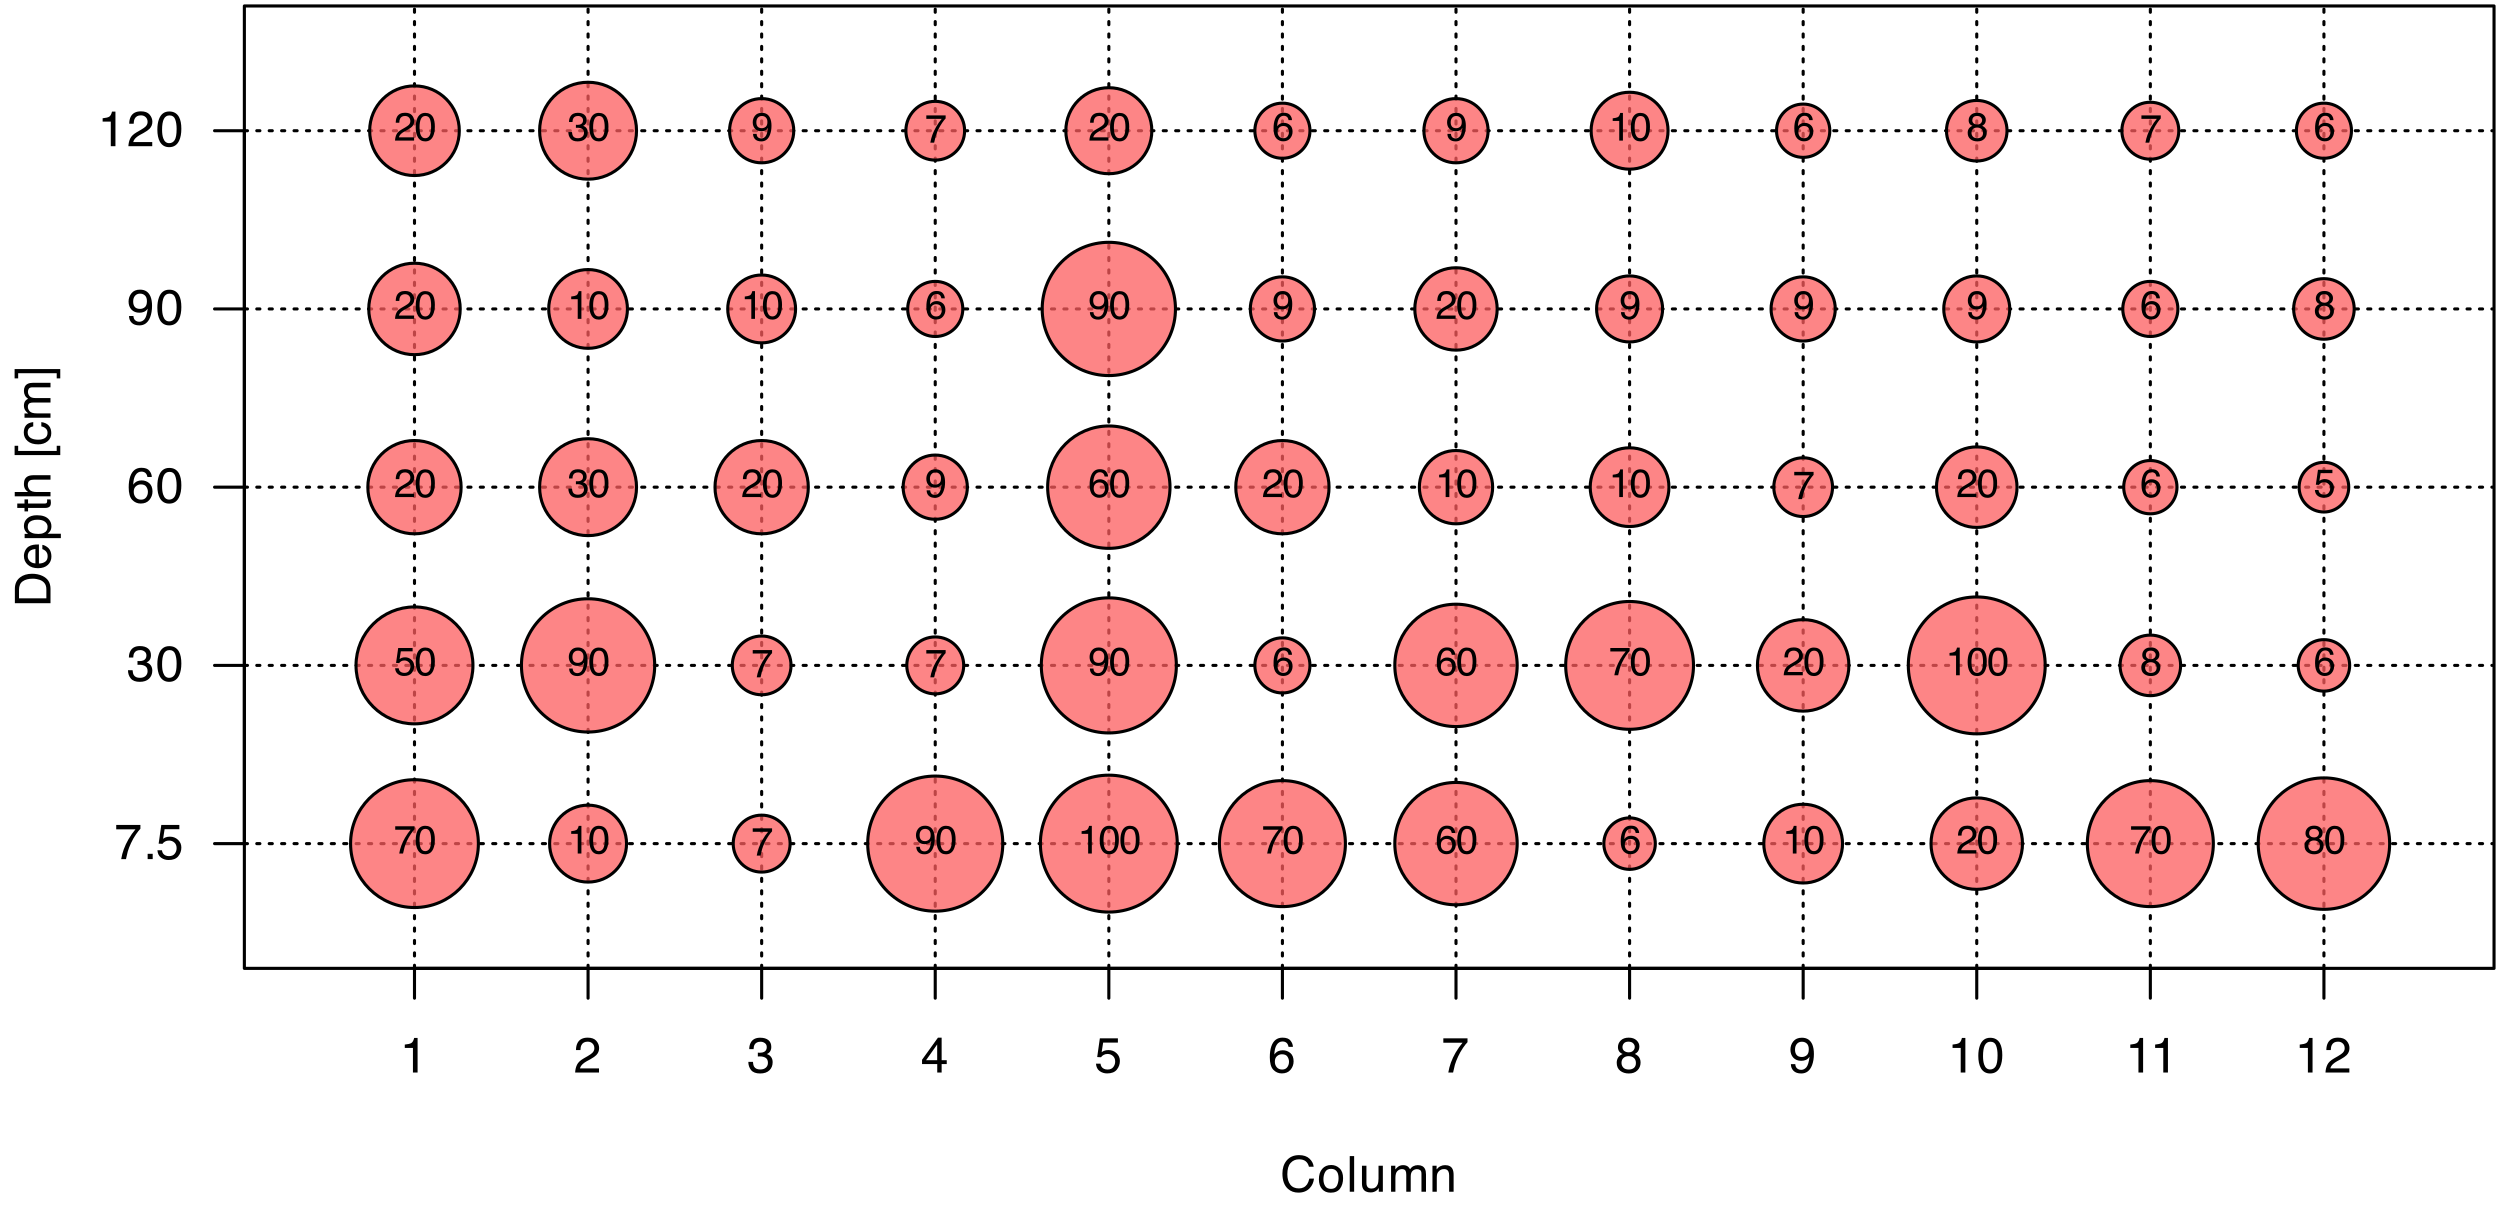 <?xml version="1.0" encoding="UTF-8"?>
<svg xmlns="http://www.w3.org/2000/svg" xmlns:xlink="http://www.w3.org/1999/xlink" width="604" height="293" viewBox="0 0 604 293">
<defs>
<g>
<g id="glyph-0-0">
<path d="M 0.391 0 L 0.391 -8.609 L 7.219 -8.609 L 7.219 0 Z M 6.141 -1.078 L 6.141 -7.531 L 1.469 -7.531 L 1.469 -1.078 Z M 6.141 -1.078 "/>
</g>
<g id="glyph-0-1">
<path d="M 4.547 -8.844 C 5.629 -8.844 6.473 -8.555 7.078 -7.984 C 7.68 -7.41 8.016 -6.758 8.078 -6.031 L 6.938 -6.031 C 6.812 -6.582 6.555 -7.02 6.172 -7.344 C 5.785 -7.664 5.242 -7.828 4.547 -7.828 C 3.703 -7.828 3.02 -7.531 2.5 -6.938 C 1.977 -6.344 1.719 -5.43 1.719 -4.203 C 1.719 -3.191 1.953 -2.367 2.422 -1.734 C 2.891 -1.109 3.594 -0.797 4.531 -0.797 C 5.383 -0.797 6.039 -1.129 6.5 -1.797 C 6.727 -2.141 6.906 -2.598 7.031 -3.172 L 8.156 -3.172 C 8.062 -2.266 7.727 -1.504 7.156 -0.891 C 6.469 -0.148 5.547 0.219 4.391 0.219 C 3.391 0.219 2.551 -0.082 1.875 -0.688 C 0.977 -1.488 0.531 -2.723 0.531 -4.391 C 0.531 -5.66 0.863 -6.703 1.531 -7.516 C 2.258 -8.398 3.266 -8.844 4.547 -8.844 Z M 4.312 -8.844 Z M 4.312 -8.844 "/>
</g>
<g id="glyph-0-2">
<path d="M 3.266 -0.688 C 3.961 -0.688 4.441 -0.945 4.703 -1.469 C 4.961 -2 5.094 -2.586 5.094 -3.234 C 5.094 -3.828 5 -4.305 4.812 -4.672 C 4.508 -5.242 4 -5.531 3.281 -5.531 C 2.633 -5.531 2.164 -5.285 1.875 -4.797 C 1.582 -4.305 1.438 -3.711 1.438 -3.016 C 1.438 -2.348 1.582 -1.789 1.875 -1.344 C 2.164 -0.906 2.629 -0.688 3.266 -0.688 Z M 3.312 -6.453 C 4.113 -6.453 4.789 -6.18 5.344 -5.641 C 5.906 -5.109 6.188 -4.316 6.188 -3.266 C 6.188 -2.254 5.941 -1.414 5.453 -0.75 C 4.961 -0.094 4.203 0.234 3.172 0.234 C 2.305 0.234 1.617 -0.055 1.109 -0.641 C 0.598 -1.234 0.344 -2.02 0.344 -3 C 0.344 -4.051 0.609 -4.891 1.141 -5.516 C 1.68 -6.141 2.406 -6.453 3.312 -6.453 Z M 3.266 -6.422 Z M 3.266 -6.422 "/>
</g>
<g id="glyph-0-3">
<path d="M 0.797 -8.609 L 1.859 -8.609 L 1.859 0 L 0.797 0 Z M 0.797 -8.609 "/>
</g>
<g id="glyph-0-4">
<path d="M 1.828 -6.281 L 1.828 -2.109 C 1.828 -1.785 1.879 -1.523 1.984 -1.328 C 2.172 -0.953 2.52 -0.766 3.031 -0.766 C 3.758 -0.766 4.258 -1.094 4.531 -1.75 C 4.676 -2.102 4.75 -2.582 4.75 -3.188 L 4.75 -6.281 L 5.797 -6.281 L 5.797 0 L 4.812 0 L 4.812 -0.922 C 4.676 -0.68 4.508 -0.484 4.312 -0.328 C 3.906 0.004 3.414 0.172 2.844 0.172 C 1.945 0.172 1.336 -0.129 1.016 -0.734 C 0.836 -1.047 0.75 -1.473 0.75 -2.016 L 0.75 -6.281 Z M 3.281 -6.422 Z M 3.281 -6.422 "/>
</g>
<g id="glyph-0-5">
<path d="M 0.781 -6.281 L 1.812 -6.281 L 1.812 -5.391 C 2.062 -5.691 2.289 -5.914 2.5 -6.062 C 2.844 -6.301 3.238 -6.422 3.688 -6.422 C 4.188 -6.422 4.586 -6.297 4.891 -6.047 C 5.055 -5.91 5.211 -5.703 5.359 -5.422 C 5.586 -5.766 5.859 -6.016 6.172 -6.172 C 6.492 -6.336 6.852 -6.422 7.25 -6.422 C 8.094 -6.422 8.664 -6.113 8.969 -5.5 C 9.133 -5.176 9.219 -4.734 9.219 -4.172 L 9.219 0 L 8.125 0 L 8.125 -4.359 C 8.125 -4.773 8.02 -5.062 7.812 -5.219 C 7.602 -5.375 7.348 -5.453 7.047 -5.453 C 6.629 -5.453 6.27 -5.312 5.969 -5.031 C 5.676 -4.758 5.531 -4.301 5.531 -3.656 L 5.531 0 L 4.453 0 L 4.453 -4.094 C 4.453 -4.52 4.398 -4.832 4.297 -5.031 C 4.141 -5.32 3.844 -5.469 3.406 -5.469 C 3.008 -5.469 2.645 -5.312 2.312 -5 C 1.988 -4.695 1.828 -4.141 1.828 -3.328 L 1.828 0 L 0.781 0 Z M 0.781 -6.281 "/>
</g>
<g id="glyph-0-6">
<path d="M 0.781 -6.281 L 1.781 -6.281 L 1.781 -5.391 C 2.07 -5.754 2.383 -6.016 2.719 -6.172 C 3.051 -6.336 3.422 -6.422 3.828 -6.422 C 4.711 -6.422 5.312 -6.109 5.625 -5.484 C 5.801 -5.141 5.891 -4.656 5.891 -4.031 L 5.891 0 L 4.812 0 L 4.812 -3.953 C 4.812 -4.336 4.754 -4.645 4.641 -4.875 C 4.453 -5.27 4.113 -5.469 3.625 -5.469 C 3.375 -5.469 3.172 -5.441 3.016 -5.391 C 2.723 -5.305 2.469 -5.133 2.25 -4.875 C 2.07 -4.664 1.957 -4.453 1.906 -4.234 C 1.852 -4.016 1.828 -3.695 1.828 -3.281 L 1.828 0 L 0.781 0 Z M 3.25 -6.422 Z M 3.25 -6.422 "/>
</g>
<g id="glyph-0-7">
<path d="M 1.156 -5.938 L 1.156 -6.75 C 1.914 -6.82 2.441 -6.945 2.734 -7.125 C 3.035 -7.301 3.266 -7.711 3.422 -8.359 L 4.25 -8.359 L 4.25 0 L 3.125 0 L 3.125 -5.938 Z M 1.156 -5.938 "/>
</g>
<g id="glyph-0-8">
<path d="M 0.375 0 C 0.414 -0.719 0.566 -1.344 0.828 -1.875 C 1.086 -2.414 1.594 -2.906 2.344 -3.344 L 3.469 -4 C 3.969 -4.289 4.32 -4.539 4.531 -4.75 C 4.852 -5.07 5.016 -5.441 5.016 -5.859 C 5.016 -6.348 4.863 -6.734 4.562 -7.016 C 4.27 -7.305 3.883 -7.453 3.406 -7.453 C 2.676 -7.453 2.176 -7.18 1.906 -6.641 C 1.75 -6.336 1.664 -5.93 1.656 -5.422 L 0.578 -5.422 C 0.586 -6.148 0.723 -6.742 0.984 -7.203 C 1.441 -8.016 2.25 -8.422 3.406 -8.422 C 4.363 -8.422 5.062 -8.16 5.5 -7.641 C 5.945 -7.117 6.172 -6.539 6.172 -5.906 C 6.172 -5.238 5.938 -4.664 5.469 -4.188 C 5.195 -3.906 4.707 -3.566 4 -3.172 L 3.188 -2.734 C 2.812 -2.523 2.516 -2.32 2.297 -2.125 C 1.898 -1.789 1.648 -1.414 1.547 -1 L 6.141 -1 L 6.141 0 Z M 0.375 0 "/>
</g>
<g id="glyph-0-9">
<path d="M 3.125 0.234 C 2.125 0.234 1.398 -0.035 0.953 -0.578 C 0.504 -1.129 0.281 -1.797 0.281 -2.578 L 1.391 -2.578 C 1.43 -2.035 1.531 -1.641 1.688 -1.391 C 1.969 -0.953 2.461 -0.734 3.172 -0.734 C 3.734 -0.734 4.18 -0.879 4.516 -1.172 C 4.848 -1.473 5.016 -1.859 5.016 -2.328 C 5.016 -2.898 4.836 -3.301 4.484 -3.531 C 4.129 -3.77 3.641 -3.891 3.016 -3.891 C 2.941 -3.891 2.867 -3.883 2.797 -3.875 C 2.723 -3.875 2.648 -3.875 2.578 -3.875 L 2.578 -4.812 C 2.691 -4.789 2.785 -4.781 2.859 -4.781 C 2.93 -4.781 3.008 -4.781 3.094 -4.781 C 3.488 -4.781 3.812 -4.844 4.062 -4.969 C 4.508 -5.188 4.734 -5.578 4.734 -6.141 C 4.734 -6.555 4.582 -6.875 4.281 -7.094 C 3.988 -7.32 3.645 -7.438 3.25 -7.438 C 2.551 -7.438 2.066 -7.203 1.797 -6.734 C 1.648 -6.484 1.566 -6.117 1.547 -5.641 L 0.5 -5.641 C 0.5 -6.266 0.625 -6.797 0.875 -7.234 C 1.301 -8.016 2.055 -8.406 3.141 -8.406 C 3.992 -8.406 4.656 -8.211 5.125 -7.828 C 5.594 -7.453 5.828 -6.898 5.828 -6.172 C 5.828 -5.66 5.691 -5.242 5.422 -4.922 C 5.242 -4.723 5.02 -4.566 4.75 -4.453 C 5.188 -4.328 5.531 -4.094 5.781 -3.75 C 6.031 -3.406 6.156 -2.984 6.156 -2.484 C 6.156 -1.68 5.891 -1.023 5.359 -0.516 C 4.836 -0.016 4.094 0.234 3.125 0.234 Z M 3.125 0.234 "/>
</g>
<g id="glyph-0-10">
<path d="M 3.969 -2.969 L 3.969 -6.781 L 1.281 -2.969 Z M 3.984 0 L 3.984 -2.047 L 0.312 -2.047 L 0.312 -3.078 L 4.156 -8.422 L 5.047 -8.422 L 5.047 -2.969 L 6.281 -2.969 L 6.281 -2.047 L 5.047 -2.047 L 5.047 0 Z M 3.984 0 "/>
</g>
<g id="glyph-0-11">
<path d="M 1.484 -2.141 C 1.555 -1.535 1.836 -1.117 2.328 -0.891 C 2.578 -0.773 2.863 -0.719 3.188 -0.719 C 3.812 -0.719 4.273 -0.914 4.578 -1.312 C 4.879 -1.707 5.031 -2.148 5.031 -2.641 C 5.031 -3.223 4.848 -3.676 4.484 -4 C 4.129 -4.32 3.703 -4.484 3.203 -4.484 C 2.836 -4.484 2.523 -4.41 2.266 -4.266 C 2.004 -4.129 1.785 -3.938 1.609 -3.688 L 0.688 -3.734 L 1.328 -8.25 L 5.688 -8.25 L 5.688 -7.234 L 2.125 -7.234 L 1.766 -4.906 C 1.961 -5.051 2.148 -5.16 2.328 -5.234 C 2.641 -5.359 3 -5.422 3.406 -5.422 C 4.176 -5.422 4.828 -5.172 5.359 -4.672 C 5.898 -4.18 6.172 -3.555 6.172 -2.797 C 6.172 -2.004 5.922 -1.301 5.422 -0.688 C 4.93 -0.082 4.148 0.219 3.078 0.219 C 2.398 0.219 1.797 0.023 1.266 -0.359 C 0.742 -0.742 0.453 -1.336 0.391 -2.141 Z M 1.484 -2.141 "/>
</g>
<g id="glyph-0-12">
<path d="M 3.516 -8.422 C 4.453 -8.422 5.102 -8.176 5.469 -7.688 C 5.844 -7.207 6.031 -6.707 6.031 -6.188 L 4.984 -6.188 C 4.922 -6.52 4.82 -6.781 4.688 -6.969 C 4.426 -7.32 4.039 -7.5 3.531 -7.5 C 2.938 -7.5 2.461 -7.223 2.109 -6.672 C 1.766 -6.129 1.578 -5.352 1.547 -4.344 C 1.785 -4.695 2.086 -4.961 2.453 -5.141 C 2.785 -5.297 3.16 -5.375 3.578 -5.375 C 4.285 -5.375 4.898 -5.148 5.422 -4.703 C 5.941 -4.254 6.203 -3.582 6.203 -2.688 C 6.203 -1.926 5.953 -1.25 5.453 -0.656 C 4.961 -0.07 4.258 0.219 3.344 0.219 C 2.551 0.219 1.867 -0.078 1.297 -0.672 C 0.734 -1.273 0.453 -2.281 0.453 -3.688 C 0.453 -4.727 0.578 -5.613 0.828 -6.344 C 1.316 -7.727 2.211 -8.422 3.516 -8.422 Z M 3.438 -0.719 C 3.988 -0.719 4.398 -0.906 4.672 -1.281 C 4.953 -1.656 5.094 -2.098 5.094 -2.609 C 5.094 -3.035 4.969 -3.441 4.719 -3.828 C 4.477 -4.211 4.031 -4.406 3.375 -4.406 C 2.926 -4.406 2.531 -4.254 2.188 -3.953 C 1.844 -3.66 1.672 -3.211 1.672 -2.609 C 1.672 -2.078 1.828 -1.629 2.141 -1.266 C 2.453 -0.898 2.883 -0.719 3.438 -0.719 Z M 3.438 -0.719 "/>
</g>
<g id="glyph-0-13">
<path d="M 6.281 -8.25 L 6.281 -7.328 C 6.008 -7.066 5.648 -6.613 5.203 -5.969 C 4.754 -5.32 4.359 -4.625 4.016 -3.875 C 3.672 -3.133 3.41 -2.469 3.234 -1.875 C 3.129 -1.488 2.984 -0.863 2.797 0 L 1.641 0 C 1.898 -1.602 2.484 -3.195 3.391 -4.781 C 3.93 -5.707 4.492 -6.508 5.078 -7.188 L 0.438 -7.188 L 0.438 -8.25 Z M 6.281 -8.25 "/>
</g>
<g id="glyph-0-14">
<path d="M 3.266 -4.875 C 3.734 -4.875 4.098 -5.004 4.359 -5.266 C 4.617 -5.523 4.75 -5.832 4.75 -6.188 C 4.75 -6.5 4.625 -6.785 4.375 -7.047 C 4.125 -7.316 3.742 -7.453 3.234 -7.453 C 2.723 -7.453 2.352 -7.316 2.125 -7.047 C 1.895 -6.785 1.781 -6.484 1.781 -6.141 C 1.781 -5.742 1.926 -5.43 2.219 -5.203 C 2.52 -4.984 2.867 -4.875 3.266 -4.875 Z M 3.328 -0.719 C 3.816 -0.719 4.223 -0.848 4.547 -1.109 C 4.867 -1.379 5.031 -1.773 5.031 -2.297 C 5.031 -2.836 4.863 -3.25 4.531 -3.531 C 4.195 -3.812 3.77 -3.953 3.25 -3.953 C 2.75 -3.953 2.336 -3.805 2.016 -3.516 C 1.703 -3.234 1.547 -2.836 1.547 -2.328 C 1.547 -1.891 1.691 -1.508 1.984 -1.188 C 2.273 -0.875 2.723 -0.719 3.328 -0.719 Z M 1.828 -4.469 C 1.535 -4.594 1.305 -4.738 1.141 -4.906 C 0.836 -5.219 0.688 -5.625 0.688 -6.125 C 0.688 -6.75 0.91 -7.285 1.359 -7.734 C 1.816 -8.191 2.457 -8.422 3.281 -8.422 C 4.094 -8.422 4.723 -8.207 5.172 -7.781 C 5.629 -7.352 5.859 -6.859 5.859 -6.297 C 5.859 -5.773 5.727 -5.348 5.469 -5.016 C 5.32 -4.836 5.094 -4.66 4.781 -4.484 C 5.125 -4.328 5.395 -4.145 5.594 -3.938 C 5.969 -3.539 6.156 -3.031 6.156 -2.406 C 6.156 -1.664 5.906 -1.039 5.406 -0.531 C 4.914 -0.02 4.219 0.234 3.312 0.234 C 2.488 0.234 1.797 0.016 1.234 -0.422 C 0.672 -0.867 0.391 -1.516 0.391 -2.359 C 0.391 -2.848 0.508 -3.273 0.75 -3.641 C 0.988 -4.004 1.348 -4.281 1.828 -4.469 Z M 1.828 -4.469 "/>
</g>
<g id="glyph-0-15">
<path d="M 1.594 -2.031 C 1.625 -1.445 1.848 -1.047 2.266 -0.828 C 2.484 -0.703 2.727 -0.641 3 -0.641 C 3.5 -0.641 3.926 -0.848 4.281 -1.266 C 4.633 -1.691 4.891 -2.547 5.047 -3.828 C 4.805 -3.461 4.516 -3.203 4.172 -3.047 C 3.828 -2.898 3.453 -2.828 3.047 -2.828 C 2.242 -2.828 1.602 -3.078 1.125 -3.578 C 0.656 -4.086 0.422 -4.738 0.422 -5.531 C 0.422 -6.289 0.656 -6.957 1.125 -7.531 C 1.594 -8.113 2.281 -8.406 3.188 -8.406 C 4.406 -8.406 5.25 -7.852 5.719 -6.75 C 5.969 -6.145 6.094 -5.391 6.094 -4.484 C 6.094 -3.453 5.941 -2.539 5.641 -1.75 C 5.129 -0.426 4.258 0.234 3.031 0.234 C 2.219 0.234 1.598 0.02 1.172 -0.406 C 0.742 -0.844 0.531 -1.383 0.531 -2.031 Z M 3.188 -3.75 C 3.613 -3.75 4 -3.883 4.344 -4.156 C 4.688 -4.438 4.859 -4.922 4.859 -5.609 C 4.859 -6.223 4.703 -6.68 4.391 -6.984 C 4.078 -7.285 3.68 -7.438 3.203 -7.438 C 2.691 -7.438 2.285 -7.266 1.984 -6.922 C 1.68 -6.578 1.531 -6.113 1.531 -5.531 C 1.531 -4.988 1.66 -4.555 1.922 -4.234 C 2.191 -3.91 2.613 -3.75 3.188 -3.75 Z M 3.188 -3.75 "/>
</g>
<g id="glyph-0-16">
<path d="M 3.25 -8.391 C 4.332 -8.391 5.117 -7.941 5.609 -7.047 C 5.984 -6.359 6.172 -5.41 6.172 -4.203 C 6.172 -3.066 6 -2.125 5.656 -1.375 C 5.164 -0.301 4.359 0.234 3.234 0.234 C 2.234 0.234 1.484 -0.203 0.984 -1.078 C 0.578 -1.816 0.375 -2.801 0.375 -4.031 C 0.375 -4.977 0.5 -5.797 0.75 -6.484 C 1.207 -7.754 2.039 -8.391 3.25 -8.391 Z M 3.234 -0.734 C 3.785 -0.734 4.223 -0.973 4.547 -1.453 C 4.867 -1.941 5.031 -2.848 5.031 -4.172 C 5.031 -5.117 4.91 -5.898 4.672 -6.516 C 4.441 -7.129 3.988 -7.438 3.312 -7.438 C 2.688 -7.438 2.227 -7.145 1.938 -6.562 C 1.656 -5.977 1.516 -5.117 1.516 -3.984 C 1.516 -3.129 1.609 -2.441 1.797 -1.922 C 2.078 -1.129 2.555 -0.734 3.234 -0.734 Z M 3.234 -0.734 "/>
</g>
<g id="glyph-0-17">
<path d="M 1.031 -1.281 L 2.25 -1.281 L 2.25 0 L 1.031 0 Z M 1.031 -1.281 "/>
</g>
<g id="glyph-1-0">
<path d="M 0 -0.391 L -8.609 -0.391 L -8.609 -7.219 L 0 -7.219 Z M -1.078 -6.141 L -7.531 -6.141 L -7.531 -1.469 L -1.078 -1.469 Z M -1.078 -6.141 "/>
</g>
<g id="glyph-1-1">
<path d="M -1 -4.219 C -1 -4.613 -1.039 -4.938 -1.125 -5.188 C -1.27 -5.645 -1.562 -6.02 -2 -6.312 C -2.344 -6.539 -2.785 -6.703 -3.328 -6.797 C -3.66 -6.859 -3.961 -6.891 -4.234 -6.891 C -5.305 -6.891 -6.133 -6.676 -6.719 -6.25 C -7.312 -5.832 -7.609 -5.148 -7.609 -4.203 L -7.609 -2.141 L -1 -2.141 Z M -8.609 -0.969 L -8.609 -4.453 C -8.609 -5.641 -8.188 -6.555 -7.344 -7.203 C -6.594 -7.785 -5.625 -8.078 -4.438 -8.078 C -3.52 -8.078 -2.691 -7.906 -1.953 -7.562 C -0.648 -6.957 0 -5.914 0 -4.438 L 0 -0.969 Z M -8.609 -0.969 "/>
</g>
<g id="glyph-1-2">
<path d="M -6.422 -3.391 C -6.422 -3.836 -6.316 -4.27 -6.109 -4.688 C -5.898 -5.102 -5.629 -5.422 -5.297 -5.641 C -4.973 -5.848 -4.602 -5.988 -4.188 -6.062 C -3.895 -6.125 -3.43 -6.156 -2.797 -6.156 L -2.797 -1.547 C -2.16 -1.566 -1.648 -1.719 -1.266 -2 C -0.879 -2.281 -0.688 -2.719 -0.688 -3.312 C -0.688 -3.863 -0.867 -4.301 -1.234 -4.625 C -1.441 -4.812 -1.688 -4.945 -1.969 -5.031 L -1.969 -6.062 C -1.738 -6.039 -1.484 -5.953 -1.203 -5.797 C -0.922 -5.641 -0.688 -5.469 -0.5 -5.281 C -0.188 -4.957 0.02 -4.555 0.125 -4.078 C 0.188 -3.828 0.219 -3.539 0.219 -3.219 C 0.219 -2.438 -0.062 -1.773 -0.625 -1.234 C -1.195 -0.691 -1.992 -0.422 -3.016 -0.422 C -4.023 -0.422 -4.844 -0.691 -5.469 -1.234 C -6.102 -1.785 -6.422 -2.504 -6.422 -3.391 Z M -3.641 -5.062 C -4.098 -5.02 -4.461 -4.922 -4.734 -4.766 C -5.242 -4.484 -5.5 -4.004 -5.5 -3.328 C -5.5 -2.836 -5.32 -2.426 -4.969 -2.094 C -4.625 -1.77 -4.18 -1.598 -3.641 -1.578 Z M -6.422 -3.281 Z M -6.422 -3.281 "/>
</g>
<g id="glyph-1-3">
<path d="M -0.703 -3.422 C -0.703 -3.91 -0.91 -4.316 -1.328 -4.641 C -1.742 -4.973 -2.359 -5.141 -3.172 -5.141 C -3.672 -5.141 -4.102 -5.066 -4.469 -4.922 C -5.156 -4.648 -5.5 -4.148 -5.5 -3.422 C -5.5 -2.691 -5.133 -2.191 -4.406 -1.922 C -4.02 -1.773 -3.523 -1.703 -2.922 -1.703 C -2.43 -1.703 -2.02 -1.773 -1.688 -1.922 C -1.031 -2.191 -0.703 -2.691 -0.703 -3.422 Z M -6.25 -0.688 L -6.25 -1.719 L -5.422 -1.719 C -5.703 -1.926 -5.922 -2.156 -6.078 -2.406 C -6.305 -2.758 -6.422 -3.176 -6.422 -3.656 C -6.422 -4.375 -6.148 -4.977 -5.609 -5.469 C -5.066 -5.969 -4.289 -6.219 -3.281 -6.219 C -1.906 -6.219 -0.926 -5.859 -0.344 -5.141 C 0.031 -4.691 0.219 -4.164 0.219 -3.562 C 0.219 -3.094 0.113 -2.695 -0.094 -2.375 C -0.219 -2.188 -0.422 -1.977 -0.703 -1.75 L 2.5 -1.75 L 2.5 -0.688 Z M -6.25 -0.688 "/>
</g>
<g id="glyph-1-4">
<path d="M -8.031 -0.984 L -8.031 -2.047 L -6.281 -2.047 L -6.281 -3.047 L -5.422 -3.047 L -5.422 -2.047 L -1.312 -2.047 C -1.094 -2.047 -0.945 -2.125 -0.875 -2.281 C -0.832 -2.352 -0.812 -2.488 -0.812 -2.688 C -0.812 -2.738 -0.812 -2.789 -0.812 -2.844 C -0.82 -2.906 -0.828 -2.973 -0.828 -3.047 L 0 -3.047 C 0.031 -2.93 0.051 -2.805 0.062 -2.672 C 0.082 -2.547 0.094 -2.406 0.094 -2.25 C 0.094 -1.758 -0.031 -1.426 -0.281 -1.25 C -0.531 -1.07 -0.859 -0.984 -1.266 -0.984 L -5.422 -0.984 L -5.422 -0.141 L -6.281 -0.141 L -6.281 -0.984 Z M -8.031 -0.984 "/>
</g>
<g id="glyph-1-5">
<path d="M -8.641 -0.781 L -8.641 -1.828 L -5.422 -1.828 C -5.742 -2.078 -5.969 -2.301 -6.094 -2.5 C -6.312 -2.844 -6.422 -3.27 -6.422 -3.781 C -6.422 -4.688 -6.102 -5.301 -5.469 -5.625 C -5.125 -5.801 -4.645 -5.891 -4.031 -5.891 L 0 -5.891 L 0 -4.812 L -3.953 -4.812 C -4.41 -4.812 -4.75 -4.75 -4.969 -4.625 C -5.312 -4.438 -5.484 -4.078 -5.484 -3.547 C -5.484 -3.109 -5.332 -2.711 -5.031 -2.359 C -4.727 -2.004 -4.16 -1.828 -3.328 -1.828 L 0 -1.828 L 0 -0.781 Z M -8.641 -0.781 "/>
</g>
<g id="glyph-1-6">
</g>
<g id="glyph-1-7">
<path d="M -8.672 -0.75 L -8.672 -3 L -7.812 -3 L -7.812 -1.75 L 1.5 -1.75 L 1.5 -3 L 2.359 -3 L 2.359 -0.75 Z M -8.672 -0.75 "/>
</g>
<g id="glyph-1-8">
<path d="M -6.453 -3.188 C -6.453 -3.895 -6.281 -4.469 -5.938 -4.906 C -5.594 -5.352 -5.004 -5.625 -4.172 -5.719 L -4.172 -4.688 C -4.555 -4.625 -4.875 -4.484 -5.125 -4.266 C -5.383 -4.047 -5.516 -3.688 -5.516 -3.188 C -5.516 -2.52 -5.188 -2.039 -4.531 -1.75 C -4.102 -1.562 -3.578 -1.469 -2.953 -1.469 C -2.328 -1.469 -1.797 -1.598 -1.359 -1.859 C -0.93 -2.129 -0.719 -2.551 -0.719 -3.125 C -0.719 -3.562 -0.852 -3.906 -1.125 -4.156 C -1.395 -4.414 -1.758 -4.594 -2.219 -4.688 L -2.219 -5.719 C -1.383 -5.602 -0.773 -5.312 -0.391 -4.844 C -0.004 -4.375 0.188 -3.773 0.188 -3.047 C 0.188 -2.223 -0.113 -1.566 -0.719 -1.078 C -1.32 -0.586 -2.07 -0.344 -2.969 -0.344 C -4.07 -0.344 -4.926 -0.609 -5.531 -1.141 C -6.145 -1.68 -6.453 -2.363 -6.453 -3.188 Z M -6.422 -3.031 Z M -6.422 -3.031 "/>
</g>
<g id="glyph-1-9">
<path d="M -6.281 -0.781 L -6.281 -1.812 L -5.391 -1.812 C -5.691 -2.062 -5.914 -2.289 -6.062 -2.5 C -6.301 -2.844 -6.422 -3.238 -6.422 -3.688 C -6.422 -4.188 -6.297 -4.586 -6.047 -4.891 C -5.91 -5.055 -5.703 -5.211 -5.422 -5.359 C -5.766 -5.586 -6.016 -5.859 -6.172 -6.172 C -6.336 -6.492 -6.422 -6.852 -6.422 -7.25 C -6.422 -8.094 -6.113 -8.664 -5.5 -8.969 C -5.176 -9.133 -4.734 -9.219 -4.172 -9.219 L 0 -9.219 L 0 -8.125 L -4.359 -8.125 C -4.773 -8.125 -5.062 -8.02 -5.219 -7.812 C -5.375 -7.602 -5.453 -7.348 -5.453 -7.047 C -5.453 -6.629 -5.312 -6.27 -5.031 -5.969 C -4.758 -5.676 -4.301 -5.531 -3.656 -5.531 L 0 -5.531 L 0 -4.453 L -4.094 -4.453 C -4.52 -4.453 -4.832 -4.398 -5.031 -4.297 C -5.32 -4.141 -5.469 -3.844 -5.469 -3.406 C -5.469 -3.008 -5.312 -2.645 -5 -2.312 C -4.695 -1.988 -4.141 -1.828 -3.328 -1.828 L 0 -1.828 L 0 -0.781 Z M -6.281 -0.781 "/>
</g>
<g id="glyph-1-10">
<path d="M 1.5 -0.281 L 1.5 -1.531 L -7.812 -1.531 L -7.812 -0.281 L -8.672 -0.281 L -8.672 -2.531 L 2.359 -2.531 L 2.359 -0.281 Z M 1.5 -0.281 "/>
</g>
<g id="glyph-2-0">
<path d="M 0.312 0 L 0.312 -6.875 L 5.766 -6.875 L 5.766 0 Z M 4.906 -0.859 L 4.906 -6.016 L 1.172 -6.016 L 1.172 -0.859 Z M 4.906 -0.859 "/>
</g>
<g id="glyph-2-1">
<path d="M 5.016 -6.594 L 5.016 -5.859 C 4.797 -5.648 4.508 -5.285 4.156 -4.766 C 3.801 -4.242 3.484 -3.688 3.203 -3.094 C 2.93 -2.508 2.727 -1.977 2.594 -1.5 C 2.5 -1.188 2.379 -0.688 2.234 0 L 1.312 0 C 1.52 -1.281 1.988 -2.555 2.719 -3.828 C 3.145 -4.566 3.594 -5.207 4.062 -5.75 L 0.344 -5.75 L 0.344 -6.594 Z M 5.016 -6.594 "/>
</g>
<g id="glyph-2-2">
<path d="M 2.594 -6.703 C 3.457 -6.703 4.086 -6.348 4.484 -5.641 C 4.773 -5.086 4.922 -4.328 4.922 -3.359 C 4.922 -2.453 4.785 -1.695 4.516 -1.094 C 4.129 -0.238 3.488 0.188 2.594 0.188 C 1.781 0.188 1.18 -0.16 0.797 -0.859 C 0.461 -1.453 0.297 -2.238 0.297 -3.219 C 0.297 -3.977 0.395 -4.633 0.594 -5.188 C 0.957 -6.195 1.625 -6.703 2.594 -6.703 Z M 2.578 -0.578 C 3.016 -0.578 3.363 -0.77 3.625 -1.156 C 3.883 -1.551 4.016 -2.273 4.016 -3.328 C 4.016 -4.086 3.922 -4.711 3.734 -5.203 C 3.547 -5.703 3.18 -5.953 2.641 -5.953 C 2.148 -5.953 1.789 -5.719 1.562 -5.25 C 1.332 -4.781 1.219 -4.094 1.219 -3.188 C 1.219 -2.5 1.289 -1.945 1.438 -1.531 C 1.656 -0.895 2.035 -0.578 2.578 -0.578 Z M 2.578 -0.578 "/>
</g>
<g id="glyph-2-3">
<path d="M 1.188 -1.703 C 1.238 -1.223 1.461 -0.895 1.859 -0.719 C 2.055 -0.625 2.285 -0.578 2.547 -0.578 C 3.047 -0.578 3.414 -0.734 3.656 -1.047 C 3.895 -1.367 4.016 -1.723 4.016 -2.109 C 4.016 -2.578 3.867 -2.938 3.578 -3.188 C 3.297 -3.445 2.957 -3.578 2.562 -3.578 C 2.27 -3.578 2.02 -3.52 1.812 -3.406 C 1.602 -3.289 1.426 -3.133 1.281 -2.938 L 0.547 -2.984 L 1.062 -6.594 L 4.547 -6.594 L 4.547 -5.781 L 1.703 -5.781 L 1.406 -3.922 C 1.562 -4.035 1.711 -4.125 1.859 -4.188 C 2.109 -4.289 2.395 -4.344 2.719 -4.344 C 3.332 -4.344 3.852 -4.141 4.281 -3.734 C 4.707 -3.336 4.922 -2.836 4.922 -2.234 C 4.922 -1.598 4.723 -1.035 4.328 -0.547 C 3.941 -0.066 3.32 0.172 2.469 0.172 C 1.914 0.172 1.43 0.02 1.016 -0.281 C 0.598 -0.594 0.363 -1.066 0.312 -1.703 Z M 1.188 -1.703 "/>
</g>
<g id="glyph-2-4">
<path d="M 0.297 0 C 0.328 -0.57 0.445 -1.07 0.656 -1.5 C 0.863 -1.938 1.27 -2.328 1.875 -2.672 L 2.766 -3.188 C 3.172 -3.426 3.457 -3.629 3.625 -3.797 C 3.875 -4.055 4 -4.352 4 -4.688 C 4 -5.07 3.879 -5.379 3.641 -5.609 C 3.41 -5.836 3.102 -5.953 2.719 -5.953 C 2.133 -5.953 1.734 -5.734 1.516 -5.297 C 1.398 -5.066 1.336 -4.742 1.328 -4.328 L 0.469 -4.328 C 0.477 -4.91 0.582 -5.383 0.781 -5.75 C 1.145 -6.406 1.789 -6.734 2.719 -6.734 C 3.488 -6.734 4.051 -6.523 4.406 -6.109 C 4.758 -5.691 4.938 -5.227 4.938 -4.719 C 4.938 -4.188 4.75 -3.727 4.375 -3.344 C 4.156 -3.125 3.758 -2.852 3.188 -2.531 L 2.547 -2.188 C 2.242 -2.02 2.004 -1.859 1.828 -1.703 C 1.516 -1.43 1.316 -1.129 1.234 -0.797 L 4.906 -0.797 L 4.906 0 Z M 0.297 0 "/>
</g>
<g id="glyph-2-5">
<path d="M 0.922 -4.75 L 0.922 -5.391 C 1.523 -5.453 1.945 -5.551 2.188 -5.688 C 2.426 -5.832 2.609 -6.164 2.734 -6.688 L 3.391 -6.688 L 3.391 0 L 2.5 0 L 2.5 -4.75 Z M 0.922 -4.75 "/>
</g>
<g id="glyph-2-6">
<path d="M 1.281 -1.625 C 1.301 -1.156 1.477 -0.832 1.812 -0.656 C 1.988 -0.562 2.18 -0.516 2.391 -0.516 C 2.797 -0.516 3.141 -0.68 3.422 -1.016 C 3.703 -1.348 3.906 -2.031 4.031 -3.062 C 3.844 -2.77 3.609 -2.562 3.328 -2.438 C 3.055 -2.32 2.758 -2.266 2.438 -2.266 C 1.789 -2.266 1.281 -2.461 0.906 -2.859 C 0.531 -3.266 0.344 -3.785 0.344 -4.422 C 0.344 -5.023 0.523 -5.555 0.891 -6.016 C 1.266 -6.484 1.816 -6.719 2.547 -6.719 C 3.523 -6.719 4.195 -6.273 4.562 -5.391 C 4.77 -4.91 4.875 -4.305 4.875 -3.578 C 4.875 -2.754 4.75 -2.023 4.5 -1.391 C 4.094 -0.336 3.398 0.188 2.422 0.188 C 1.766 0.188 1.266 0.016 0.922 -0.328 C 0.586 -0.672 0.422 -1.102 0.422 -1.625 Z M 2.547 -3 C 2.879 -3 3.188 -3.109 3.469 -3.328 C 3.75 -3.547 3.891 -3.93 3.891 -4.484 C 3.891 -4.973 3.766 -5.336 3.516 -5.578 C 3.266 -5.828 2.945 -5.953 2.562 -5.953 C 2.145 -5.953 1.816 -5.812 1.578 -5.531 C 1.336 -5.258 1.219 -4.891 1.219 -4.422 C 1.219 -3.984 1.32 -3.633 1.531 -3.375 C 1.75 -3.125 2.086 -3 2.547 -3 Z M 2.547 -3 "/>
</g>
<g id="glyph-2-7">
<path d="M 2.484 0.188 C 1.691 0.188 1.117 -0.031 0.766 -0.469 C 0.41 -0.906 0.234 -1.438 0.234 -2.062 L 1.109 -2.062 C 1.148 -1.625 1.234 -1.305 1.359 -1.109 C 1.578 -0.754 1.969 -0.578 2.531 -0.578 C 2.977 -0.578 3.336 -0.695 3.609 -0.938 C 3.879 -1.176 4.016 -1.484 4.016 -1.859 C 4.016 -2.316 3.867 -2.641 3.578 -2.828 C 3.297 -3.016 2.906 -3.109 2.406 -3.109 C 2.352 -3.109 2.297 -3.102 2.234 -3.094 C 2.18 -3.094 2.125 -3.094 2.062 -3.094 L 2.062 -3.844 C 2.145 -3.832 2.219 -3.82 2.281 -3.812 C 2.344 -3.812 2.406 -3.812 2.469 -3.812 C 2.789 -3.812 3.051 -3.863 3.25 -3.969 C 3.602 -4.145 3.781 -4.457 3.781 -4.906 C 3.781 -5.238 3.66 -5.492 3.422 -5.672 C 3.191 -5.859 2.914 -5.953 2.594 -5.953 C 2.031 -5.953 1.645 -5.766 1.438 -5.391 C 1.312 -5.18 1.242 -4.883 1.234 -4.5 L 0.391 -4.5 C 0.391 -5 0.492 -5.426 0.703 -5.781 C 1.047 -6.406 1.648 -6.719 2.516 -6.719 C 3.191 -6.719 3.719 -6.562 4.094 -6.25 C 4.469 -5.945 4.656 -5.508 4.656 -4.938 C 4.656 -4.52 4.547 -4.188 4.328 -3.938 C 4.191 -3.781 4.016 -3.656 3.797 -3.562 C 4.148 -3.469 4.426 -3.281 4.625 -3 C 4.82 -2.719 4.922 -2.379 4.922 -1.984 C 4.922 -1.348 4.707 -0.828 4.281 -0.422 C 3.863 -0.016 3.266 0.188 2.484 0.188 Z M 2.484 0.188 "/>
</g>
<g id="glyph-2-8">
<path d="M 2.812 -6.734 C 3.562 -6.734 4.082 -6.535 4.375 -6.141 C 4.664 -5.754 4.812 -5.359 4.812 -4.953 L 3.984 -4.953 C 3.93 -5.211 3.852 -5.422 3.75 -5.578 C 3.539 -5.859 3.227 -6 2.812 -6 C 2.344 -6 1.969 -5.781 1.688 -5.344 C 1.414 -4.906 1.266 -4.281 1.234 -3.469 C 1.422 -3.75 1.664 -3.961 1.969 -4.109 C 2.227 -4.234 2.523 -4.297 2.859 -4.297 C 3.422 -4.297 3.91 -4.113 4.328 -3.75 C 4.742 -3.395 4.953 -2.863 4.953 -2.156 C 4.953 -1.539 4.754 -1 4.359 -0.531 C 3.961 -0.062 3.398 0.172 2.672 0.172 C 2.047 0.172 1.504 -0.062 1.047 -0.531 C 0.586 -1.008 0.359 -1.816 0.359 -2.953 C 0.359 -3.785 0.461 -4.488 0.672 -5.062 C 1.055 -6.176 1.77 -6.734 2.812 -6.734 Z M 2.75 -0.578 C 3.188 -0.578 3.516 -0.723 3.734 -1.016 C 3.961 -1.316 4.078 -1.672 4.078 -2.078 C 4.078 -2.422 3.977 -2.75 3.781 -3.062 C 3.582 -3.375 3.223 -3.531 2.703 -3.531 C 2.336 -3.531 2.02 -3.41 1.75 -3.172 C 1.477 -2.93 1.344 -2.566 1.344 -2.078 C 1.344 -1.648 1.461 -1.289 1.703 -1 C 1.953 -0.719 2.301 -0.578 2.75 -0.578 Z M 2.75 -0.578 "/>
</g>
<g id="glyph-2-9">
<path d="M 2.609 -3.891 C 2.984 -3.891 3.273 -3.992 3.484 -4.203 C 3.691 -4.41 3.797 -4.66 3.797 -4.953 C 3.797 -5.203 3.691 -5.43 3.484 -5.641 C 3.285 -5.848 2.984 -5.953 2.578 -5.953 C 2.172 -5.953 1.875 -5.848 1.688 -5.641 C 1.508 -5.43 1.422 -5.188 1.422 -4.906 C 1.422 -4.594 1.535 -4.344 1.766 -4.156 C 2.004 -3.977 2.285 -3.891 2.609 -3.891 Z M 2.656 -0.578 C 3.051 -0.578 3.375 -0.68 3.625 -0.891 C 3.883 -1.098 4.016 -1.414 4.016 -1.844 C 4.016 -2.27 3.879 -2.594 3.609 -2.812 C 3.348 -3.039 3.008 -3.156 2.594 -3.156 C 2.195 -3.156 1.867 -3.039 1.609 -2.812 C 1.359 -2.582 1.234 -2.266 1.234 -1.859 C 1.234 -1.516 1.348 -1.211 1.578 -0.953 C 1.816 -0.703 2.176 -0.578 2.656 -0.578 Z M 1.469 -3.578 C 1.227 -3.672 1.039 -3.785 0.906 -3.922 C 0.664 -4.172 0.547 -4.5 0.547 -4.906 C 0.547 -5.406 0.723 -5.832 1.078 -6.188 C 1.441 -6.551 1.957 -6.734 2.625 -6.734 C 3.27 -6.734 3.773 -6.562 4.141 -6.219 C 4.504 -5.875 4.688 -5.477 4.688 -5.031 C 4.688 -4.613 4.582 -4.273 4.375 -4.016 C 4.25 -3.867 4.062 -3.723 3.812 -3.578 C 4.094 -3.453 4.312 -3.305 4.469 -3.141 C 4.77 -2.828 4.922 -2.422 4.922 -1.922 C 4.922 -1.336 4.723 -0.836 4.328 -0.422 C 3.93 -0.016 3.367 0.188 2.641 0.188 C 1.984 0.188 1.43 0.008 0.984 -0.344 C 0.535 -0.695 0.312 -1.211 0.312 -1.891 C 0.312 -2.285 0.406 -2.625 0.594 -2.906 C 0.789 -3.195 1.082 -3.422 1.469 -3.578 Z M 1.469 -3.578 "/>
</g>
</g>
<clipPath id="clip-0">
<path clip-rule="nonzero" d="M 59.039 203 L 602.559 203 L 602.559 205 L 59.039 205 Z M 59.039 203 "/>
</clipPath>
<clipPath id="clip-1">
<path clip-rule="nonzero" d="M 59.039 160 L 602.559 160 L 602.559 162 L 59.039 162 Z M 59.039 160 "/>
</clipPath>
<clipPath id="clip-2">
<path clip-rule="nonzero" d="M 59.039 117 L 602.559 117 L 602.559 119 L 59.039 119 Z M 59.039 117 "/>
</clipPath>
<clipPath id="clip-3">
<path clip-rule="nonzero" d="M 59.039 74 L 602.559 74 L 602.559 76 L 59.039 76 Z M 59.039 74 "/>
</clipPath>
<clipPath id="clip-4">
<path clip-rule="nonzero" d="M 59.039 31 L 602.559 31 L 602.559 32 L 59.039 32 Z M 59.039 31 "/>
</clipPath>
<clipPath id="clip-5">
<path clip-rule="nonzero" d="M 99 1.441 L 101 1.441 L 101 233.961 L 99 233.961 Z M 99 1.441 "/>
</clipPath>
<clipPath id="clip-6">
<path clip-rule="nonzero" d="M 141 1.441 L 143 1.441 L 143 233.961 L 141 233.961 Z M 141 1.441 "/>
</clipPath>
<clipPath id="clip-7">
<path clip-rule="nonzero" d="M 183 1.441 L 185 1.441 L 185 233.961 L 183 233.961 Z M 183 1.441 "/>
</clipPath>
<clipPath id="clip-8">
<path clip-rule="nonzero" d="M 225 1.441 L 227 1.441 L 227 233.961 L 225 233.961 Z M 225 1.441 "/>
</clipPath>
<clipPath id="clip-9">
<path clip-rule="nonzero" d="M 267 1.441 L 269 1.441 L 269 233.961 L 267 233.961 Z M 267 1.441 "/>
</clipPath>
<clipPath id="clip-10">
<path clip-rule="nonzero" d="M 309 1.441 L 311 1.441 L 311 233.961 L 309 233.961 Z M 309 1.441 "/>
</clipPath>
<clipPath id="clip-11">
<path clip-rule="nonzero" d="M 351 1.441 L 353 1.441 L 353 233.961 L 351 233.961 Z M 351 1.441 "/>
</clipPath>
<clipPath id="clip-12">
<path clip-rule="nonzero" d="M 393 1.441 L 395 1.441 L 395 233.961 L 393 233.961 Z M 393 1.441 "/>
</clipPath>
<clipPath id="clip-13">
<path clip-rule="nonzero" d="M 435 1.441 L 437 1.441 L 437 233.961 L 435 233.961 Z M 435 1.441 "/>
</clipPath>
<clipPath id="clip-14">
<path clip-rule="nonzero" d="M 477 1.441 L 478 1.441 L 478 233.961 L 477 233.961 Z M 477 1.441 "/>
</clipPath>
<clipPath id="clip-15">
<path clip-rule="nonzero" d="M 519 1.441 L 520 1.441 L 520 233.961 L 519 233.961 Z M 519 1.441 "/>
</clipPath>
<clipPath id="clip-16">
<path clip-rule="nonzero" d="M 561 1.441 L 562 1.441 L 562 233.961 L 561 233.961 Z M 561 1.441 "/>
</clipPath>
</defs>
<rect x="-60.4" y="-29.3" width="724.8" height="351.6" fill="rgb(100%, 100%, 100%)" fill-opacity="1"/>
<g fill="rgb(0%, 0%, 0%)" fill-opacity="1">
<use xlink:href="#glyph-0-1" x="309.301" y="287.92"/>
<use xlink:href="#glyph-0-2" x="318.301" y="287.92"/>
<use xlink:href="#glyph-0-3" x="325.301" y="287.92"/>
<use xlink:href="#glyph-0-4" x="328.301" y="287.92"/>
<use xlink:href="#glyph-0-5" x="335.301" y="287.92"/>
<use xlink:href="#glyph-0-6" x="345.301" y="287.92"/>
</g>
<g fill="rgb(0%, 0%, 0%)" fill-opacity="1">
<use xlink:href="#glyph-1-1" x="12.201" y="146.699"/>
<use xlink:href="#glyph-1-2" x="12.201" y="137.699"/>
<use xlink:href="#glyph-1-3" x="12.201" y="130.699"/>
<use xlink:href="#glyph-1-4" x="12.201" y="123.699"/>
<use xlink:href="#glyph-1-5" x="12.201" y="120.699"/>
<use xlink:href="#glyph-1-6" x="12.201" y="113.699"/>
<use xlink:href="#glyph-1-7" x="12.201" y="110.699"/>
<use xlink:href="#glyph-1-8" x="12.201" y="107.699"/>
<use xlink:href="#glyph-1-9" x="12.201" y="101.699"/>
<use xlink:href="#glyph-1-10" x="12.201" y="91.699"/>
</g>
<g clip-path="url(#clip-0)">
<path fill="none" stroke-width="0.75" stroke-linecap="round" stroke-linejoin="round" stroke="rgb(0%, 0%, 0%)" stroke-opacity="1" stroke-dasharray="0.75 2.25" stroke-miterlimit="10" d="M 59.039 203.82 L 602.559 203.82 "/>
</g>
<g clip-path="url(#clip-1)">
<path fill="none" stroke-width="0.75" stroke-linecap="round" stroke-linejoin="round" stroke="rgb(0%, 0%, 0%)" stroke-opacity="1" stroke-dasharray="0.75 2.25" stroke-miterlimit="10" d="M 59.039 160.758 L 602.559 160.758 "/>
</g>
<g clip-path="url(#clip-2)">
<path fill="none" stroke-width="0.75" stroke-linecap="round" stroke-linejoin="round" stroke="rgb(0%, 0%, 0%)" stroke-opacity="1" stroke-dasharray="0.75 2.25" stroke-miterlimit="10" d="M 59.039 117.699 L 602.559 117.699 "/>
</g>
<g clip-path="url(#clip-3)">
<path fill="none" stroke-width="0.75" stroke-linecap="round" stroke-linejoin="round" stroke="rgb(0%, 0%, 0%)" stroke-opacity="1" stroke-dasharray="0.75 2.25" stroke-miterlimit="10" d="M 59.039 74.641 L 602.559 74.641 "/>
</g>
<g clip-path="url(#clip-4)">
<path fill="none" stroke-width="0.75" stroke-linecap="round" stroke-linejoin="round" stroke="rgb(0%, 0%, 0%)" stroke-opacity="1" stroke-dasharray="0.75 2.25" stroke-miterlimit="10" d="M 59.039 31.582 L 602.559 31.582 "/>
</g>
<g clip-path="url(#clip-5)">
<path fill="none" stroke-width="0.75" stroke-linecap="round" stroke-linejoin="round" stroke="rgb(0%, 0%, 0%)" stroke-opacity="1" stroke-dasharray="0.75 2.25" stroke-miterlimit="10" d="M 100.141 233.961 L 100.141 1.441 "/>
</g>
<g clip-path="url(#clip-6)">
<path fill="none" stroke-width="0.75" stroke-linecap="round" stroke-linejoin="round" stroke="rgb(0%, 0%, 0%)" stroke-opacity="1" stroke-dasharray="0.75 2.25" stroke-miterlimit="10" d="M 142.078 233.961 L 142.078 1.441 "/>
</g>
<g clip-path="url(#clip-7)">
<path fill="none" stroke-width="0.75" stroke-linecap="round" stroke-linejoin="round" stroke="rgb(0%, 0%, 0%)" stroke-opacity="1" stroke-dasharray="0.75 2.25" stroke-miterlimit="10" d="M 184.016 233.961 L 184.016 1.441 "/>
</g>
<g clip-path="url(#clip-8)">
<path fill="none" stroke-width="0.75" stroke-linecap="round" stroke-linejoin="round" stroke="rgb(0%, 0%, 0%)" stroke-opacity="1" stroke-dasharray="0.75 2.25" stroke-miterlimit="10" d="M 225.953 233.961 L 225.953 1.441 "/>
</g>
<g clip-path="url(#clip-9)">
<path fill="none" stroke-width="0.75" stroke-linecap="round" stroke-linejoin="round" stroke="rgb(0%, 0%, 0%)" stroke-opacity="1" stroke-dasharray="0.75 2.25" stroke-miterlimit="10" d="M 267.895 233.961 L 267.895 1.441 "/>
</g>
<g clip-path="url(#clip-10)">
<path fill="none" stroke-width="0.75" stroke-linecap="round" stroke-linejoin="round" stroke="rgb(0%, 0%, 0%)" stroke-opacity="1" stroke-dasharray="0.75 2.25" stroke-miterlimit="10" d="M 309.832 233.961 L 309.832 1.441 "/>
</g>
<g clip-path="url(#clip-11)">
<path fill="none" stroke-width="0.75" stroke-linecap="round" stroke-linejoin="round" stroke="rgb(0%, 0%, 0%)" stroke-opacity="1" stroke-dasharray="0.75 2.25" stroke-miterlimit="10" d="M 351.77 233.961 L 351.77 1.441 "/>
</g>
<g clip-path="url(#clip-12)">
<path fill="none" stroke-width="0.75" stroke-linecap="round" stroke-linejoin="round" stroke="rgb(0%, 0%, 0%)" stroke-opacity="1" stroke-dasharray="0.75 2.25" stroke-miterlimit="10" d="M 393.707 233.961 L 393.707 1.441 "/>
</g>
<g clip-path="url(#clip-13)">
<path fill="none" stroke-width="0.75" stroke-linecap="round" stroke-linejoin="round" stroke="rgb(0%, 0%, 0%)" stroke-opacity="1" stroke-dasharray="0.75 2.25" stroke-miterlimit="10" d="M 435.645 233.961 L 435.645 1.441 "/>
</g>
<g clip-path="url(#clip-14)">
<path fill="none" stroke-width="0.75" stroke-linecap="round" stroke-linejoin="round" stroke="rgb(0%, 0%, 0%)" stroke-opacity="1" stroke-dasharray="0.75 2.25" stroke-miterlimit="10" d="M 477.582 233.961 L 477.582 1.441 "/>
</g>
<g clip-path="url(#clip-15)">
<path fill="none" stroke-width="0.75" stroke-linecap="round" stroke-linejoin="round" stroke="rgb(0%, 0%, 0%)" stroke-opacity="1" stroke-dasharray="0.75 2.25" stroke-miterlimit="10" d="M 519.523 233.961 L 519.523 1.441 "/>
</g>
<g clip-path="url(#clip-16)">
<path fill="none" stroke-width="0.75" stroke-linecap="round" stroke-linejoin="round" stroke="rgb(0%, 0%, 0%)" stroke-opacity="1" stroke-dasharray="0.75 2.25" stroke-miterlimit="10" d="M 561.461 233.961 L 561.461 1.441 "/>
</g>
<path fill="none" stroke-width="0.75" stroke-linecap="round" stroke-linejoin="round" stroke="rgb(0%, 0%, 0%)" stroke-opacity="1" stroke-miterlimit="10" d="M 100.141 233.961 L 561.461 233.961 "/>
<path fill="none" stroke-width="0.75" stroke-linecap="round" stroke-linejoin="round" stroke="rgb(0%, 0%, 0%)" stroke-opacity="1" stroke-miterlimit="10" d="M 100.141 233.961 L 100.141 241.16 "/>
<path fill="none" stroke-width="0.75" stroke-linecap="round" stroke-linejoin="round" stroke="rgb(0%, 0%, 0%)" stroke-opacity="1" stroke-miterlimit="10" d="M 142.078 233.961 L 142.078 241.16 "/>
<path fill="none" stroke-width="0.75" stroke-linecap="round" stroke-linejoin="round" stroke="rgb(0%, 0%, 0%)" stroke-opacity="1" stroke-miterlimit="10" d="M 184.016 233.961 L 184.016 241.16 "/>
<path fill="none" stroke-width="0.75" stroke-linecap="round" stroke-linejoin="round" stroke="rgb(0%, 0%, 0%)" stroke-opacity="1" stroke-miterlimit="10" d="M 225.953 233.961 L 225.953 241.16 "/>
<path fill="none" stroke-width="0.75" stroke-linecap="round" stroke-linejoin="round" stroke="rgb(0%, 0%, 0%)" stroke-opacity="1" stroke-miterlimit="10" d="M 267.895 233.961 L 267.895 241.16 "/>
<path fill="none" stroke-width="0.75" stroke-linecap="round" stroke-linejoin="round" stroke="rgb(0%, 0%, 0%)" stroke-opacity="1" stroke-miterlimit="10" d="M 309.832 233.961 L 309.832 241.16 "/>
<path fill="none" stroke-width="0.75" stroke-linecap="round" stroke-linejoin="round" stroke="rgb(0%, 0%, 0%)" stroke-opacity="1" stroke-miterlimit="10" d="M 351.77 233.961 L 351.77 241.16 "/>
<path fill="none" stroke-width="0.75" stroke-linecap="round" stroke-linejoin="round" stroke="rgb(0%, 0%, 0%)" stroke-opacity="1" stroke-miterlimit="10" d="M 393.707 233.961 L 393.707 241.16 "/>
<path fill="none" stroke-width="0.75" stroke-linecap="round" stroke-linejoin="round" stroke="rgb(0%, 0%, 0%)" stroke-opacity="1" stroke-miterlimit="10" d="M 435.645 233.961 L 435.645 241.16 "/>
<path fill="none" stroke-width="0.75" stroke-linecap="round" stroke-linejoin="round" stroke="rgb(0%, 0%, 0%)" stroke-opacity="1" stroke-miterlimit="10" d="M 477.582 233.961 L 477.582 241.16 "/>
<path fill="none" stroke-width="0.75" stroke-linecap="round" stroke-linejoin="round" stroke="rgb(0%, 0%, 0%)" stroke-opacity="1" stroke-miterlimit="10" d="M 519.523 233.961 L 519.523 241.16 "/>
<path fill="none" stroke-width="0.75" stroke-linecap="round" stroke-linejoin="round" stroke="rgb(0%, 0%, 0%)" stroke-opacity="1" stroke-miterlimit="10" d="M 561.461 233.961 L 561.461 241.16 "/>
<g fill="rgb(0%, 0%, 0%)" fill-opacity="1">
<use xlink:href="#glyph-0-7" x="96.641" y="259.119"/>
</g>
<g fill="rgb(0%, 0%, 0%)" fill-opacity="1">
<use xlink:href="#glyph-0-8" x="138.578" y="259.119"/>
</g>
<g fill="rgb(0%, 0%, 0%)" fill-opacity="1">
<use xlink:href="#glyph-0-9" x="180.516" y="259.119"/>
</g>
<g fill="rgb(0%, 0%, 0%)" fill-opacity="1">
<use xlink:href="#glyph-0-10" x="222.453" y="259.119"/>
</g>
<g fill="rgb(0%, 0%, 0%)" fill-opacity="1">
<use xlink:href="#glyph-0-11" x="264.395" y="259.119"/>
</g>
<g fill="rgb(0%, 0%, 0%)" fill-opacity="1">
<use xlink:href="#glyph-0-12" x="306.332" y="259.119"/>
</g>
<g fill="rgb(0%, 0%, 0%)" fill-opacity="1">
<use xlink:href="#glyph-0-13" x="348.27" y="259.119"/>
</g>
<g fill="rgb(0%, 0%, 0%)" fill-opacity="1">
<use xlink:href="#glyph-0-14" x="390.207" y="259.119"/>
</g>
<g fill="rgb(0%, 0%, 0%)" fill-opacity="1">
<use xlink:href="#glyph-0-15" x="432.145" y="259.119"/>
</g>
<g fill="rgb(0%, 0%, 0%)" fill-opacity="1">
<use xlink:href="#glyph-0-7" x="470.582" y="259.119"/>
<use xlink:href="#glyph-0-16" x="477.582" y="259.119"/>
</g>
<g fill="rgb(0%, 0%, 0%)" fill-opacity="1">
<use xlink:href="#glyph-0-7" x="513.523" y="259.119"/>
<use xlink:href="#glyph-0-7" x="519.523" y="259.119"/>
</g>
<g fill="rgb(0%, 0%, 0%)" fill-opacity="1">
<use xlink:href="#glyph-0-7" x="554.461" y="259.119"/>
<use xlink:href="#glyph-0-8" x="561.461" y="259.119"/>
</g>
<path fill="none" stroke-width="0.75" stroke-linecap="round" stroke-linejoin="round" stroke="rgb(0%, 0%, 0%)" stroke-opacity="1" stroke-miterlimit="10" d="M 59.039 203.82 L 59.039 31.582 "/>
<path fill="none" stroke-width="0.75" stroke-linecap="round" stroke-linejoin="round" stroke="rgb(0%, 0%, 0%)" stroke-opacity="1" stroke-miterlimit="10" d="M 59.039 203.82 L 51.84 203.82 "/>
<path fill="none" stroke-width="0.75" stroke-linecap="round" stroke-linejoin="round" stroke="rgb(0%, 0%, 0%)" stroke-opacity="1" stroke-miterlimit="10" d="M 59.039 160.758 L 51.84 160.758 "/>
<path fill="none" stroke-width="0.75" stroke-linecap="round" stroke-linejoin="round" stroke="rgb(0%, 0%, 0%)" stroke-opacity="1" stroke-miterlimit="10" d="M 59.039 117.699 L 51.84 117.699 "/>
<path fill="none" stroke-width="0.75" stroke-linecap="round" stroke-linejoin="round" stroke="rgb(0%, 0%, 0%)" stroke-opacity="1" stroke-miterlimit="10" d="M 59.039 74.641 L 51.84 74.641 "/>
<path fill="none" stroke-width="0.75" stroke-linecap="round" stroke-linejoin="round" stroke="rgb(0%, 0%, 0%)" stroke-opacity="1" stroke-miterlimit="10" d="M 59.039 31.582 L 51.84 31.582 "/>
<g fill="rgb(0%, 0%, 0%)" fill-opacity="1">
<use xlink:href="#glyph-0-13" x="27.641" y="207.561"/>
<use xlink:href="#glyph-0-17" x="34.641" y="207.561"/>
<use xlink:href="#glyph-0-11" x="37.641" y="207.561"/>
</g>
<g fill="rgb(0%, 0%, 0%)" fill-opacity="1">
<use xlink:href="#glyph-0-9" x="30.641" y="164.498"/>
<use xlink:href="#glyph-0-16" x="37.641" y="164.498"/>
</g>
<g fill="rgb(0%, 0%, 0%)" fill-opacity="1">
<use xlink:href="#glyph-0-12" x="30.641" y="121.439"/>
<use xlink:href="#glyph-0-16" x="37.641" y="121.439"/>
</g>
<g fill="rgb(0%, 0%, 0%)" fill-opacity="1">
<use xlink:href="#glyph-0-15" x="30.641" y="78.381"/>
<use xlink:href="#glyph-0-16" x="37.641" y="78.381"/>
</g>
<g fill="rgb(0%, 0%, 0%)" fill-opacity="1">
<use xlink:href="#glyph-0-7" x="23.641" y="35.322"/>
<use xlink:href="#glyph-0-8" x="30.641" y="35.322"/>
<use xlink:href="#glyph-0-16" x="37.641" y="35.322"/>
</g>
<path fill="none" stroke-width="0.75" stroke-linecap="round" stroke-linejoin="round" stroke="rgb(0%, 0%, 0%)" stroke-opacity="1" stroke-miterlimit="10" d="M 59.039 233.961 L 602.559 233.961 L 602.559 1.441 L 59.039 1.441 Z M 59.039 233.961 "/>
<path fill-rule="nonzero" fill="rgb(98.824%, 36.471%, 36.863%)" fill-opacity="0.749" stroke-width="0.75" stroke-linecap="round" stroke-linejoin="round" stroke="rgb(0%, 0%, 0%)" stroke-opacity="1" stroke-miterlimit="10" d="M 115.578 203.82 C 115.578 212.344 108.668 219.258 100.141 219.258 C 91.613 219.258 84.699 212.344 84.699 203.82 C 84.699 195.293 91.613 188.379 100.141 188.379 C 108.668 188.379 115.578 195.293 115.578 203.82 "/>
<g fill="rgb(0%, 0%, 0%)" fill-opacity="1">
<use xlink:href="#glyph-2-1" x="95.141" y="206.212"/>
<use xlink:href="#glyph-2-2" x="100.141" y="206.212"/>
</g>
<path fill-rule="nonzero" fill="rgb(98.824%, 36.471%, 36.863%)" fill-opacity="0.749" stroke-width="0.75" stroke-linecap="round" stroke-linejoin="round" stroke="rgb(0%, 0%, 0%)" stroke-opacity="1" stroke-miterlimit="10" d="M 114.262 160.758 C 114.262 168.559 107.938 174.883 100.141 174.883 C 92.34 174.883 86.016 168.559 86.016 160.758 C 86.016 152.961 92.34 146.637 100.141 146.637 C 107.938 146.637 114.262 152.961 114.262 160.758 "/>
<g fill="rgb(0%, 0%, 0%)" fill-opacity="1">
<use xlink:href="#glyph-2-3" x="95.141" y="163.149"/>
<use xlink:href="#glyph-2-2" x="100.141" y="163.149"/>
</g>
<path fill-rule="nonzero" fill="rgb(98.824%, 36.471%, 36.863%)" fill-opacity="0.749" stroke-width="0.75" stroke-linecap="round" stroke-linejoin="round" stroke="rgb(0%, 0%, 0%)" stroke-opacity="1" stroke-miterlimit="10" d="M 111.406 117.699 C 111.406 123.922 106.363 128.969 100.141 128.969 C 93.918 128.969 88.871 123.922 88.871 117.699 C 88.871 111.477 93.918 106.434 100.141 106.434 C 106.363 106.434 111.406 111.477 111.406 117.699 "/>
<g fill="rgb(0%, 0%, 0%)" fill-opacity="1">
<use xlink:href="#glyph-2-4" x="95.141" y="120.091"/>
<use xlink:href="#glyph-2-2" x="100.141" y="120.091"/>
</g>
<path fill-rule="nonzero" fill="rgb(98.824%, 36.471%, 36.863%)" fill-opacity="0.749" stroke-width="0.75" stroke-linecap="round" stroke-linejoin="round" stroke="rgb(0%, 0%, 0%)" stroke-opacity="1" stroke-miterlimit="10" d="M 111.188 74.641 C 111.188 80.742 106.242 85.688 100.141 85.688 C 94.039 85.688 89.09 80.742 89.09 74.641 C 89.09 68.539 94.039 63.594 100.141 63.594 C 106.242 63.594 111.188 68.539 111.188 74.641 "/>
<g fill="rgb(0%, 0%, 0%)" fill-opacity="1">
<use xlink:href="#glyph-2-4" x="95.141" y="77.032"/>
<use xlink:href="#glyph-2-2" x="100.141" y="77.032"/>
</g>
<path fill-rule="nonzero" fill="rgb(98.824%, 36.471%, 36.863%)" fill-opacity="0.749" stroke-width="0.75" stroke-linecap="round" stroke-linejoin="round" stroke="rgb(0%, 0%, 0%)" stroke-opacity="1" stroke-miterlimit="10" d="M 110.969 31.582 C 110.969 37.562 106.121 42.41 100.141 42.41 C 94.16 42.41 89.309 37.562 89.309 31.582 C 89.309 25.602 94.16 20.754 100.141 20.754 C 106.121 20.754 110.969 25.602 110.969 31.582 "/>
<g fill="rgb(0%, 0%, 0%)" fill-opacity="1">
<use xlink:href="#glyph-2-4" x="95.141" y="33.974"/>
<use xlink:href="#glyph-2-2" x="100.141" y="33.974"/>
</g>
<path fill-rule="nonzero" fill="rgb(98.824%, 36.471%, 36.863%)" fill-opacity="0.749" stroke-width="0.75" stroke-linecap="round" stroke-linejoin="round" stroke="rgb(0%, 0%, 0%)" stroke-opacity="1" stroke-miterlimit="10" d="M 151.371 203.82 C 151.371 208.949 147.211 213.109 142.078 213.109 C 136.945 213.109 132.785 208.949 132.785 203.82 C 132.785 198.688 136.945 194.527 142.078 194.527 C 147.211 194.527 151.371 198.688 151.371 203.82 "/>
<g fill="rgb(0%, 0%, 0%)" fill-opacity="1">
<use xlink:href="#glyph-2-5" x="137.078" y="206.212"/>
<use xlink:href="#glyph-2-2" x="142.078" y="206.212"/>
</g>
<path fill-rule="nonzero" fill="rgb(98.824%, 36.471%, 36.863%)" fill-opacity="0.749" stroke-width="0.75" stroke-linecap="round" stroke-linejoin="round" stroke="rgb(0%, 0%, 0%)" stroke-opacity="1" stroke-miterlimit="10" d="M 158.176 160.758 C 158.176 169.648 150.969 176.855 142.078 176.855 C 133.188 176.855 125.98 169.648 125.98 160.758 C 125.98 151.867 133.188 144.66 142.078 144.66 C 150.969 144.66 158.176 151.867 158.176 160.758 "/>
<g fill="rgb(0%, 0%, 0%)" fill-opacity="1">
<use xlink:href="#glyph-2-6" x="137.078" y="163.149"/>
<use xlink:href="#glyph-2-2" x="142.078" y="163.149"/>
</g>
<path fill-rule="nonzero" fill="rgb(98.824%, 36.471%, 36.863%)" fill-opacity="0.749" stroke-width="0.75" stroke-linecap="round" stroke-linejoin="round" stroke="rgb(0%, 0%, 0%)" stroke-opacity="1" stroke-miterlimit="10" d="M 153.785 117.699 C 153.785 124.164 148.543 129.406 142.078 129.406 C 135.613 129.406 130.371 124.164 130.371 117.699 C 130.371 111.234 135.613 105.992 142.078 105.992 C 148.543 105.992 153.785 111.234 153.785 117.699 "/>
<g fill="rgb(0%, 0%, 0%)" fill-opacity="1">
<use xlink:href="#glyph-2-7" x="137.078" y="120.091"/>
<use xlink:href="#glyph-2-2" x="142.078" y="120.091"/>
</g>
<path fill-rule="nonzero" fill="rgb(98.824%, 36.471%, 36.863%)" fill-opacity="0.749" stroke-width="0.75" stroke-linecap="round" stroke-linejoin="round" stroke="rgb(0%, 0%, 0%)" stroke-opacity="1" stroke-miterlimit="10" d="M 151.59 74.641 C 151.59 79.895 147.332 84.152 142.078 84.152 C 136.824 84.152 132.566 79.895 132.566 74.641 C 132.566 69.387 136.824 65.129 142.078 65.129 C 147.332 65.129 151.59 69.387 151.59 74.641 "/>
<g fill="rgb(0%, 0%, 0%)" fill-opacity="1">
<use xlink:href="#glyph-2-5" x="137.078" y="77.032"/>
<use xlink:href="#glyph-2-2" x="142.078" y="77.032"/>
</g>
<path fill-rule="nonzero" fill="rgb(98.824%, 36.471%, 36.863%)" fill-opacity="0.749" stroke-width="0.75" stroke-linecap="round" stroke-linejoin="round" stroke="rgb(0%, 0%, 0%)" stroke-opacity="1" stroke-miterlimit="10" d="M 153.785 31.582 C 153.785 38.047 148.543 43.289 142.078 43.289 C 135.613 43.289 130.371 38.047 130.371 31.582 C 130.371 25.117 135.613 19.875 142.078 19.875 C 148.543 19.875 153.785 25.117 153.785 31.582 "/>
<g fill="rgb(0%, 0%, 0%)" fill-opacity="1">
<use xlink:href="#glyph-2-7" x="137.078" y="33.974"/>
<use xlink:href="#glyph-2-2" x="142.078" y="33.974"/>
</g>
<path fill-rule="nonzero" fill="rgb(98.824%, 36.471%, 36.863%)" fill-opacity="0.749" stroke-width="0.75" stroke-linecap="round" stroke-linejoin="round" stroke="rgb(0%, 0%, 0%)" stroke-opacity="1" stroke-miterlimit="10" d="M 190.895 203.82 C 190.895 207.617 187.812 210.695 184.016 210.695 C 180.219 210.695 177.141 207.617 177.141 203.82 C 177.141 200.02 180.219 196.941 184.016 196.941 C 187.812 196.941 190.895 200.02 190.895 203.82 "/>
<g fill="rgb(0%, 0%, 0%)" fill-opacity="1">
<use xlink:href="#glyph-2-1" x="181.516" y="206.712"/>
</g>
<path fill-rule="nonzero" fill="rgb(98.824%, 36.471%, 36.863%)" fill-opacity="0.749" stroke-width="0.75" stroke-linecap="round" stroke-linejoin="round" stroke="rgb(0%, 0%, 0%)" stroke-opacity="1" stroke-miterlimit="10" d="M 191.113 160.758 C 191.113 164.68 187.934 167.855 184.016 167.855 C 180.098 167.855 176.918 164.68 176.918 160.758 C 176.918 156.84 180.098 153.664 184.016 153.664 C 187.934 153.664 191.113 156.84 191.113 160.758 "/>
<g fill="rgb(0%, 0%, 0%)" fill-opacity="1">
<use xlink:href="#glyph-2-1" x="181.516" y="163.649"/>
</g>
<path fill-rule="nonzero" fill="rgb(98.824%, 36.471%, 36.863%)" fill-opacity="0.749" stroke-width="0.75" stroke-linecap="round" stroke-linejoin="round" stroke="rgb(0%, 0%, 0%)" stroke-opacity="1" stroke-miterlimit="10" d="M 195.285 117.699 C 195.285 123.922 190.238 128.969 184.016 128.969 C 177.793 128.969 172.746 123.922 172.746 117.699 C 172.746 111.477 177.793 106.434 184.016 106.434 C 190.238 106.434 195.285 111.477 195.285 117.699 "/>
<g fill="rgb(0%, 0%, 0%)" fill-opacity="1">
<use xlink:href="#glyph-2-4" x="179.016" y="120.091"/>
<use xlink:href="#glyph-2-2" x="184.016" y="120.091"/>
</g>
<path fill-rule="nonzero" fill="rgb(98.824%, 36.471%, 36.863%)" fill-opacity="0.749" stroke-width="0.75" stroke-linecap="round" stroke-linejoin="round" stroke="rgb(0%, 0%, 0%)" stroke-opacity="1" stroke-miterlimit="10" d="M 192.211 74.641 C 192.211 79.168 188.543 82.836 184.016 82.836 C 179.492 82.836 175.82 79.168 175.82 74.641 C 175.82 70.113 179.492 66.445 184.016 66.445 C 188.543 66.445 192.211 70.113 192.211 74.641 "/>
<g fill="rgb(0%, 0%, 0%)" fill-opacity="1">
<use xlink:href="#glyph-2-5" x="179.016" y="77.032"/>
<use xlink:href="#glyph-2-2" x="184.016" y="77.032"/>
</g>
<path fill-rule="nonzero" fill="rgb(98.824%, 36.471%, 36.863%)" fill-opacity="0.749" stroke-width="0.75" stroke-linecap="round" stroke-linejoin="round" stroke="rgb(0%, 0%, 0%)" stroke-opacity="1" stroke-miterlimit="10" d="M 191.77 31.582 C 191.77 35.863 188.301 39.336 184.016 39.336 C 179.734 39.336 176.262 35.863 176.262 31.582 C 176.262 27.297 179.734 23.824 184.016 23.824 C 188.301 23.824 191.77 27.297 191.77 31.582 "/>
<g fill="rgb(0%, 0%, 0%)" fill-opacity="1">
<use xlink:href="#glyph-2-6" x="181.516" y="33.974"/>
</g>
<path fill-rule="nonzero" fill="rgb(98.824%, 36.471%, 36.863%)" fill-opacity="0.749" stroke-width="0.75" stroke-linecap="round" stroke-linejoin="round" stroke="rgb(0%, 0%, 0%)" stroke-opacity="1" stroke-miterlimit="10" d="M 242.273 203.82 C 242.273 212.832 234.965 220.137 225.953 220.137 C 216.941 220.137 209.637 212.832 209.637 203.82 C 209.637 194.805 216.941 187.5 225.953 187.5 C 234.965 187.5 242.273 194.805 242.273 203.82 "/>
<g fill="rgb(0%, 0%, 0%)" fill-opacity="1">
<use xlink:href="#glyph-2-6" x="220.953" y="206.212"/>
<use xlink:href="#glyph-2-2" x="225.953" y="206.212"/>
</g>
<path fill-rule="nonzero" fill="rgb(98.824%, 36.471%, 36.863%)" fill-opacity="0.749" stroke-width="0.75" stroke-linecap="round" stroke-linejoin="round" stroke="rgb(0%, 0%, 0%)" stroke-opacity="1" stroke-miterlimit="10" d="M 232.832 160.758 C 232.832 164.559 229.754 167.637 225.953 167.637 C 222.156 167.637 219.078 164.559 219.078 160.758 C 219.078 156.961 222.156 153.883 225.953 153.883 C 229.754 153.883 232.832 156.961 232.832 160.758 "/>
<g fill="rgb(0%, 0%, 0%)" fill-opacity="1">
<use xlink:href="#glyph-2-1" x="223.453" y="163.649"/>
</g>
<path fill-rule="nonzero" fill="rgb(98.824%, 36.471%, 36.863%)" fill-opacity="0.749" stroke-width="0.75" stroke-linecap="round" stroke-linejoin="round" stroke="rgb(0%, 0%, 0%)" stroke-opacity="1" stroke-miterlimit="10" d="M 233.711 117.699 C 233.711 121.984 230.238 125.457 225.953 125.457 C 221.672 125.457 218.199 121.984 218.199 117.699 C 218.199 113.418 221.672 109.945 225.953 109.945 C 230.238 109.945 233.711 113.418 233.711 117.699 "/>
<g fill="rgb(0%, 0%, 0%)" fill-opacity="1">
<use xlink:href="#glyph-2-6" x="223.453" y="120.091"/>
</g>
<path fill-rule="nonzero" fill="rgb(98.824%, 36.471%, 36.863%)" fill-opacity="0.749" stroke-width="0.75" stroke-linecap="round" stroke-linejoin="round" stroke="rgb(0%, 0%, 0%)" stroke-opacity="1" stroke-miterlimit="10" d="M 232.613 74.641 C 232.613 78.316 229.633 81.297 225.953 81.297 C 222.277 81.297 219.297 78.316 219.297 74.641 C 219.297 70.965 222.277 67.984 225.953 67.984 C 229.633 67.984 232.613 70.965 232.613 74.641 "/>
<g fill="rgb(0%, 0%, 0%)" fill-opacity="1">
<use xlink:href="#glyph-2-8" x="223.453" y="77.032"/>
</g>
<path fill-rule="nonzero" fill="rgb(98.824%, 36.471%, 36.863%)" fill-opacity="0.749" stroke-width="0.75" stroke-linecap="round" stroke-linejoin="round" stroke="rgb(0%, 0%, 0%)" stroke-opacity="1" stroke-miterlimit="10" d="M 233.051 31.582 C 233.051 35.5 229.875 38.68 225.953 38.68 C 222.035 38.68 218.859 35.5 218.859 31.582 C 218.859 27.66 222.035 24.484 225.953 24.484 C 229.875 24.484 233.051 27.66 233.051 31.582 "/>
<g fill="rgb(0%, 0%, 0%)" fill-opacity="1">
<use xlink:href="#glyph-2-1" x="223.453" y="34.474"/>
</g>
<path fill-rule="nonzero" fill="rgb(98.824%, 36.471%, 36.863%)" fill-opacity="0.749" stroke-width="0.75" stroke-linecap="round" stroke-linejoin="round" stroke="rgb(0%, 0%, 0%)" stroke-opacity="1" stroke-miterlimit="10" d="M 284.43 203.82 C 284.43 212.953 277.027 220.355 267.895 220.355 C 258.758 220.355 251.355 212.953 251.355 203.82 C 251.355 194.684 258.758 187.281 267.895 187.281 C 277.027 187.281 284.43 194.684 284.43 203.82 "/>
<g fill="rgb(0%, 0%, 0%)" fill-opacity="1">
<use xlink:href="#glyph-2-5" x="260.395" y="206.212"/>
<use xlink:href="#glyph-2-2" x="265.395" y="206.212"/>
<use xlink:href="#glyph-2-2" x="270.395" y="206.212"/>
</g>
<path fill-rule="nonzero" fill="rgb(98.824%, 36.471%, 36.863%)" fill-opacity="0.749" stroke-width="0.75" stroke-linecap="round" stroke-linejoin="round" stroke="rgb(0%, 0%, 0%)" stroke-opacity="1" stroke-miterlimit="10" d="M 284.211 160.758 C 284.211 169.77 276.906 177.078 267.895 177.078 C 258.879 177.078 251.574 169.77 251.574 160.758 C 251.574 151.746 258.879 144.441 267.895 144.441 C 276.906 144.441 284.211 151.746 284.211 160.758 "/>
<g fill="rgb(0%, 0%, 0%)" fill-opacity="1">
<use xlink:href="#glyph-2-6" x="262.895" y="163.149"/>
<use xlink:href="#glyph-2-2" x="267.895" y="163.149"/>
</g>
<path fill-rule="nonzero" fill="rgb(98.824%, 36.471%, 36.863%)" fill-opacity="0.749" stroke-width="0.75" stroke-linecap="round" stroke-linejoin="round" stroke="rgb(0%, 0%, 0%)" stroke-opacity="1" stroke-miterlimit="10" d="M 282.672 117.699 C 282.672 125.863 276.055 132.48 267.895 132.48 C 259.73 132.48 253.113 125.863 253.113 117.699 C 253.113 109.535 259.73 102.918 267.895 102.918 C 276.055 102.918 282.672 109.535 282.672 117.699 "/>
<g fill="rgb(0%, 0%, 0%)" fill-opacity="1">
<use xlink:href="#glyph-2-8" x="262.895" y="120.091"/>
<use xlink:href="#glyph-2-2" x="267.895" y="120.091"/>
</g>
<path fill-rule="nonzero" fill="rgb(98.824%, 36.471%, 36.863%)" fill-opacity="0.749" stroke-width="0.75" stroke-linecap="round" stroke-linejoin="round" stroke="rgb(0%, 0%, 0%)" stroke-opacity="1" stroke-miterlimit="10" d="M 283.992 74.641 C 283.992 83.531 276.785 90.738 267.895 90.738 C 259 90.738 251.793 83.531 251.793 74.641 C 251.793 65.75 259 58.543 267.895 58.543 C 276.785 58.543 283.992 65.75 283.992 74.641 "/>
<g fill="rgb(0%, 0%, 0%)" fill-opacity="1">
<use xlink:href="#glyph-2-6" x="262.895" y="77.032"/>
<use xlink:href="#glyph-2-2" x="267.895" y="77.032"/>
</g>
<path fill-rule="nonzero" fill="rgb(98.824%, 36.471%, 36.863%)" fill-opacity="0.749" stroke-width="0.75" stroke-linecap="round" stroke-linejoin="round" stroke="rgb(0%, 0%, 0%)" stroke-opacity="1" stroke-miterlimit="10" d="M 278.281 31.582 C 278.281 37.32 273.629 41.973 267.895 41.973 C 262.156 41.973 257.504 37.32 257.504 31.582 C 257.504 25.844 262.156 21.191 267.895 21.191 C 273.629 21.191 278.281 25.844 278.281 31.582 "/>
<g fill="rgb(0%, 0%, 0%)" fill-opacity="1">
<use xlink:href="#glyph-2-4" x="262.895" y="33.974"/>
<use xlink:href="#glyph-2-2" x="267.895" y="33.974"/>
</g>
<path fill-rule="nonzero" fill="rgb(98.824%, 36.471%, 36.863%)" fill-opacity="0.749" stroke-width="0.75" stroke-linecap="round" stroke-linejoin="round" stroke="rgb(0%, 0%, 0%)" stroke-opacity="1" stroke-miterlimit="10" d="M 325.051 203.82 C 325.051 212.223 318.238 219.039 309.832 219.039 C 301.426 219.039 294.609 212.223 294.609 203.82 C 294.609 195.414 301.426 188.598 309.832 188.598 C 318.238 188.598 325.051 195.414 325.051 203.82 "/>
<g fill="rgb(0%, 0%, 0%)" fill-opacity="1">
<use xlink:href="#glyph-2-1" x="304.832" y="206.212"/>
<use xlink:href="#glyph-2-2" x="309.832" y="206.212"/>
</g>
<path fill-rule="nonzero" fill="rgb(98.824%, 36.471%, 36.863%)" fill-opacity="0.749" stroke-width="0.75" stroke-linecap="round" stroke-linejoin="round" stroke="rgb(0%, 0%, 0%)" stroke-opacity="1" stroke-miterlimit="10" d="M 316.488 160.758 C 316.488 164.438 313.508 167.418 309.832 167.418 C 306.152 167.418 303.172 164.438 303.172 160.758 C 303.172 157.082 306.152 154.102 309.832 154.102 C 313.508 154.102 316.488 157.082 316.488 160.758 "/>
<g fill="rgb(0%, 0%, 0%)" fill-opacity="1">
<use xlink:href="#glyph-2-8" x="307.332" y="163.149"/>
</g>
<path fill-rule="nonzero" fill="rgb(98.824%, 36.471%, 36.863%)" fill-opacity="0.749" stroke-width="0.75" stroke-linecap="round" stroke-linejoin="round" stroke="rgb(0%, 0%, 0%)" stroke-opacity="1" stroke-miterlimit="10" d="M 321.098 117.699 C 321.098 123.922 316.055 128.969 309.832 128.969 C 303.609 128.969 298.562 123.922 298.562 117.699 C 298.562 111.477 303.609 106.434 309.832 106.434 C 316.055 106.434 321.098 111.477 321.098 117.699 "/>
<g fill="rgb(0%, 0%, 0%)" fill-opacity="1">
<use xlink:href="#glyph-2-4" x="304.832" y="120.091"/>
<use xlink:href="#glyph-2-2" x="309.832" y="120.091"/>
</g>
<path fill-rule="nonzero" fill="rgb(98.824%, 36.471%, 36.863%)" fill-opacity="0.749" stroke-width="0.75" stroke-linecap="round" stroke-linejoin="round" stroke="rgb(0%, 0%, 0%)" stroke-opacity="1" stroke-miterlimit="10" d="M 317.586 74.641 C 317.586 78.926 314.113 82.395 309.832 82.395 C 305.547 82.395 302.074 78.926 302.074 74.641 C 302.074 70.359 305.547 66.887 309.832 66.887 C 314.113 66.887 317.586 70.359 317.586 74.641 "/>
<g fill="rgb(0%, 0%, 0%)" fill-opacity="1">
<use xlink:href="#glyph-2-6" x="307.332" y="77.032"/>
</g>
<path fill-rule="nonzero" fill="rgb(98.824%, 36.471%, 36.863%)" fill-opacity="0.749" stroke-width="0.75" stroke-linecap="round" stroke-linejoin="round" stroke="rgb(0%, 0%, 0%)" stroke-opacity="1" stroke-miterlimit="10" d="M 316.488 31.582 C 316.488 35.258 313.508 38.238 309.832 38.238 C 306.152 38.238 303.172 35.258 303.172 31.582 C 303.172 27.906 306.152 24.922 309.832 24.922 C 313.508 24.922 316.488 27.906 316.488 31.582 "/>
<g fill="rgb(0%, 0%, 0%)" fill-opacity="1">
<use xlink:href="#glyph-2-8" x="307.332" y="33.974"/>
</g>
<path fill-rule="nonzero" fill="rgb(98.824%, 36.471%, 36.863%)" fill-opacity="0.749" stroke-width="0.75" stroke-linecap="round" stroke-linejoin="round" stroke="rgb(0%, 0%, 0%)" stroke-opacity="1" stroke-miterlimit="10" d="M 366.551 203.82 C 366.551 211.98 359.934 218.598 351.77 218.598 C 343.605 218.598 336.988 211.98 336.988 203.82 C 336.988 195.656 343.605 189.039 351.77 189.039 C 359.934 189.039 366.551 195.656 366.551 203.82 "/>
<g fill="rgb(0%, 0%, 0%)" fill-opacity="1">
<use xlink:href="#glyph-2-8" x="346.77" y="206.212"/>
<use xlink:href="#glyph-2-2" x="351.77" y="206.212"/>
</g>
<path fill-rule="nonzero" fill="rgb(98.824%, 36.471%, 36.863%)" fill-opacity="0.749" stroke-width="0.75" stroke-linecap="round" stroke-linejoin="round" stroke="rgb(0%, 0%, 0%)" stroke-opacity="1" stroke-miterlimit="10" d="M 366.551 160.758 C 366.551 168.922 359.934 175.539 351.77 175.539 C 343.605 175.539 336.988 168.922 336.988 160.758 C 336.988 152.598 343.605 145.977 351.77 145.977 C 359.934 145.977 366.551 152.598 366.551 160.758 "/>
<g fill="rgb(0%, 0%, 0%)" fill-opacity="1">
<use xlink:href="#glyph-2-8" x="346.77" y="163.149"/>
<use xlink:href="#glyph-2-2" x="351.77" y="163.149"/>
</g>
<path fill-rule="nonzero" fill="rgb(98.824%, 36.471%, 36.863%)" fill-opacity="0.749" stroke-width="0.75" stroke-linecap="round" stroke-linejoin="round" stroke="rgb(0%, 0%, 0%)" stroke-opacity="1" stroke-miterlimit="10" d="M 360.621 117.699 C 360.621 122.59 356.66 126.555 351.77 126.555 C 346.879 126.555 342.918 122.59 342.918 117.699 C 342.918 112.812 346.879 108.848 351.77 108.848 C 356.66 108.848 360.621 112.812 360.621 117.699 "/>
<g fill="rgb(0%, 0%, 0%)" fill-opacity="1">
<use xlink:href="#glyph-2-5" x="346.77" y="120.091"/>
<use xlink:href="#glyph-2-2" x="351.77" y="120.091"/>
</g>
<path fill-rule="nonzero" fill="rgb(98.824%, 36.471%, 36.863%)" fill-opacity="0.749" stroke-width="0.75" stroke-linecap="round" stroke-linejoin="round" stroke="rgb(0%, 0%, 0%)" stroke-opacity="1" stroke-miterlimit="10" d="M 361.719 74.641 C 361.719 80.137 357.266 84.59 351.77 84.59 C 346.273 84.59 341.816 80.137 341.816 74.641 C 341.816 69.145 346.273 64.691 351.77 64.691 C 357.266 64.691 361.719 69.145 361.719 74.641 "/>
<g fill="rgb(0%, 0%, 0%)" fill-opacity="1">
<use xlink:href="#glyph-2-4" x="346.77" y="77.032"/>
<use xlink:href="#glyph-2-2" x="351.77" y="77.032"/>
</g>
<path fill-rule="nonzero" fill="rgb(98.824%, 36.471%, 36.863%)" fill-opacity="0.749" stroke-width="0.75" stroke-linecap="round" stroke-linejoin="round" stroke="rgb(0%, 0%, 0%)" stroke-opacity="1" stroke-miterlimit="10" d="M 359.523 31.582 C 359.523 35.863 356.051 39.336 351.77 39.336 C 347.484 39.336 344.016 35.863 344.016 31.582 C 344.016 27.297 347.484 23.824 351.77 23.824 C 356.051 23.824 359.523 27.297 359.523 31.582 "/>
<g fill="rgb(0%, 0%, 0%)" fill-opacity="1">
<use xlink:href="#glyph-2-6" x="349.27" y="33.974"/>
</g>
<path fill-rule="nonzero" fill="rgb(98.824%, 36.471%, 36.863%)" fill-opacity="0.749" stroke-width="0.75" stroke-linecap="round" stroke-linejoin="round" stroke="rgb(0%, 0%, 0%)" stroke-opacity="1" stroke-miterlimit="10" d="M 399.926 203.82 C 399.926 207.254 397.141 210.035 393.707 210.035 C 390.273 210.035 387.488 207.254 387.488 203.82 C 387.488 200.383 390.273 197.602 393.707 197.602 C 397.141 197.602 399.926 200.383 399.926 203.82 "/>
<g fill="rgb(0%, 0%, 0%)" fill-opacity="1">
<use xlink:href="#glyph-2-8" x="391.207" y="206.212"/>
</g>
<path fill-rule="nonzero" fill="rgb(98.824%, 36.471%, 36.863%)" fill-opacity="0.749" stroke-width="0.75" stroke-linecap="round" stroke-linejoin="round" stroke="rgb(0%, 0%, 0%)" stroke-opacity="1" stroke-miterlimit="10" d="M 409.148 160.758 C 409.148 169.285 402.234 176.199 393.707 176.199 C 385.18 176.199 378.27 169.285 378.27 160.758 C 378.27 152.23 385.18 145.32 393.707 145.32 C 402.234 145.32 409.148 152.23 409.148 160.758 "/>
<g fill="rgb(0%, 0%, 0%)" fill-opacity="1">
<use xlink:href="#glyph-2-1" x="388.707" y="163.149"/>
<use xlink:href="#glyph-2-2" x="393.707" y="163.149"/>
</g>
<path fill-rule="nonzero" fill="rgb(98.824%, 36.471%, 36.863%)" fill-opacity="0.749" stroke-width="0.75" stroke-linecap="round" stroke-linejoin="round" stroke="rgb(0%, 0%, 0%)" stroke-opacity="1" stroke-miterlimit="10" d="M 403.219 117.699 C 403.219 122.953 398.961 127.211 393.707 127.211 C 388.453 127.211 384.195 122.953 384.195 117.699 C 384.195 112.445 388.453 108.188 393.707 108.188 C 398.961 108.188 403.219 112.445 403.219 117.699 "/>
<g fill="rgb(0%, 0%, 0%)" fill-opacity="1">
<use xlink:href="#glyph-2-5" x="388.707" y="120.091"/>
<use xlink:href="#glyph-2-2" x="393.707" y="120.091"/>
</g>
<path fill-rule="nonzero" fill="rgb(98.824%, 36.471%, 36.863%)" fill-opacity="0.749" stroke-width="0.75" stroke-linecap="round" stroke-linejoin="round" stroke="rgb(0%, 0%, 0%)" stroke-opacity="1" stroke-miterlimit="10" d="M 401.684 74.641 C 401.684 79.047 398.113 82.617 393.707 82.617 C 389.305 82.617 385.734 79.047 385.734 74.641 C 385.734 70.234 389.305 66.664 393.707 66.664 C 398.113 66.664 401.684 70.234 401.684 74.641 "/>
<g fill="rgb(0%, 0%, 0%)" fill-opacity="1">
<use xlink:href="#glyph-2-6" x="391.207" y="77.032"/>
</g>
<path fill-rule="nonzero" fill="rgb(98.824%, 36.471%, 36.863%)" fill-opacity="0.749" stroke-width="0.75" stroke-linecap="round" stroke-linejoin="round" stroke="rgb(0%, 0%, 0%)" stroke-opacity="1" stroke-miterlimit="10" d="M 403 31.582 C 403 36.715 398.84 40.875 393.707 40.875 C 388.574 40.875 384.414 36.715 384.414 31.582 C 384.414 26.449 388.574 22.289 393.707 22.289 C 398.84 22.289 403 26.449 403 31.582 "/>
<g fill="rgb(0%, 0%, 0%)" fill-opacity="1">
<use xlink:href="#glyph-2-5" x="388.707" y="33.974"/>
<use xlink:href="#glyph-2-2" x="393.707" y="33.974"/>
</g>
<path fill-rule="nonzero" fill="rgb(98.824%, 36.471%, 36.863%)" fill-opacity="0.749" stroke-width="0.75" stroke-linecap="round" stroke-linejoin="round" stroke="rgb(0%, 0%, 0%)" stroke-opacity="1" stroke-miterlimit="10" d="M 445.156 203.82 C 445.156 209.07 440.898 213.332 435.645 213.332 C 430.391 213.332 426.133 209.07 426.133 203.82 C 426.133 198.566 430.391 194.309 435.645 194.309 C 440.898 194.309 445.156 198.566 445.156 203.82 "/>
<g fill="rgb(0%, 0%, 0%)" fill-opacity="1">
<use xlink:href="#glyph-2-5" x="430.645" y="206.212"/>
<use xlink:href="#glyph-2-2" x="435.645" y="206.212"/>
</g>
<path fill-rule="nonzero" fill="rgb(98.824%, 36.471%, 36.863%)" fill-opacity="0.749" stroke-width="0.75" stroke-linecap="round" stroke-linejoin="round" stroke="rgb(0%, 0%, 0%)" stroke-opacity="1" stroke-miterlimit="10" d="M 446.695 160.758 C 446.695 166.859 441.746 171.809 435.645 171.809 C 429.543 171.809 424.598 166.859 424.598 160.758 C 424.598 154.656 429.543 149.711 435.645 149.711 C 441.746 149.711 446.695 154.656 446.695 160.758 "/>
<g fill="rgb(0%, 0%, 0%)" fill-opacity="1">
<use xlink:href="#glyph-2-4" x="430.645" y="163.149"/>
<use xlink:href="#glyph-2-2" x="435.645" y="163.149"/>
</g>
<path fill-rule="nonzero" fill="rgb(98.824%, 36.471%, 36.863%)" fill-opacity="0.749" stroke-width="0.75" stroke-linecap="round" stroke-linejoin="round" stroke="rgb(0%, 0%, 0%)" stroke-opacity="1" stroke-miterlimit="10" d="M 442.742 117.699 C 442.742 121.621 439.566 124.797 435.645 124.797 C 431.727 124.797 428.551 121.621 428.551 117.699 C 428.551 113.781 431.727 110.602 435.645 110.602 C 439.566 110.602 442.742 113.781 442.742 117.699 "/>
<g fill="rgb(0%, 0%, 0%)" fill-opacity="1">
<use xlink:href="#glyph-2-1" x="433.145" y="120.591"/>
</g>
<path fill-rule="nonzero" fill="rgb(98.824%, 36.471%, 36.863%)" fill-opacity="0.749" stroke-width="0.75" stroke-linecap="round" stroke-linejoin="round" stroke="rgb(0%, 0%, 0%)" stroke-opacity="1" stroke-miterlimit="10" d="M 443.402 74.641 C 443.402 78.926 439.93 82.395 435.645 82.395 C 431.363 82.395 427.891 78.926 427.891 74.641 C 427.891 70.359 431.363 66.887 435.645 66.887 C 439.93 66.887 443.402 70.359 443.402 74.641 "/>
<g fill="rgb(0%, 0%, 0%)" fill-opacity="1">
<use xlink:href="#glyph-2-6" x="433.145" y="77.032"/>
</g>
<path fill-rule="nonzero" fill="rgb(98.824%, 36.471%, 36.863%)" fill-opacity="0.749" stroke-width="0.75" stroke-linecap="round" stroke-linejoin="round" stroke="rgb(0%, 0%, 0%)" stroke-opacity="1" stroke-miterlimit="10" d="M 442.082 31.582 C 442.082 35.137 439.203 38.02 435.645 38.02 C 432.09 38.02 429.207 35.137 429.207 31.582 C 429.207 28.027 432.09 25.145 435.645 25.145 C 439.203 25.145 442.082 28.027 442.082 31.582 "/>
<g fill="rgb(0%, 0%, 0%)" fill-opacity="1">
<use xlink:href="#glyph-2-8" x="433.145" y="33.974"/>
</g>
<path fill-rule="nonzero" fill="rgb(98.824%, 36.471%, 36.863%)" fill-opacity="0.749" stroke-width="0.75" stroke-linecap="round" stroke-linejoin="round" stroke="rgb(0%, 0%, 0%)" stroke-opacity="1" stroke-miterlimit="10" d="M 488.633 203.82 C 488.633 209.922 483.688 214.867 477.582 214.867 C 471.48 214.867 466.535 209.922 466.535 203.82 C 466.535 197.715 471.48 192.77 477.582 192.77 C 483.688 192.77 488.633 197.715 488.633 203.82 "/>
<g fill="rgb(0%, 0%, 0%)" fill-opacity="1">
<use xlink:href="#glyph-2-4" x="472.582" y="206.212"/>
<use xlink:href="#glyph-2-2" x="477.582" y="206.212"/>
</g>
<path fill-rule="nonzero" fill="rgb(98.824%, 36.471%, 36.863%)" fill-opacity="0.749" stroke-width="0.75" stroke-linecap="round" stroke-linejoin="round" stroke="rgb(0%, 0%, 0%)" stroke-opacity="1" stroke-miterlimit="10" d="M 494.121 160.758 C 494.121 169.891 486.719 177.297 477.582 177.297 C 468.449 177.297 461.047 169.891 461.047 160.758 C 461.047 151.625 468.449 144.223 477.582 144.223 C 486.719 144.223 494.121 151.625 494.121 160.758 "/>
<g fill="rgb(0%, 0%, 0%)" fill-opacity="1">
<use xlink:href="#glyph-2-5" x="470.082" y="163.149"/>
<use xlink:href="#glyph-2-2" x="475.082" y="163.149"/>
<use xlink:href="#glyph-2-2" x="480.082" y="163.149"/>
</g>
<path fill-rule="nonzero" fill="rgb(98.824%, 36.471%, 36.863%)" fill-opacity="0.749" stroke-width="0.75" stroke-linecap="round" stroke-linejoin="round" stroke="rgb(0%, 0%, 0%)" stroke-opacity="1" stroke-miterlimit="10" d="M 487.316 117.699 C 487.316 123.074 482.957 127.43 477.582 127.43 C 472.211 127.43 467.852 123.074 467.852 117.699 C 467.852 112.324 472.211 107.969 477.582 107.969 C 482.957 107.969 487.316 112.324 487.316 117.699 "/>
<g fill="rgb(0%, 0%, 0%)" fill-opacity="1">
<use xlink:href="#glyph-2-4" x="472.582" y="120.091"/>
<use xlink:href="#glyph-2-2" x="477.582" y="120.091"/>
</g>
<path fill-rule="nonzero" fill="rgb(98.824%, 36.471%, 36.863%)" fill-opacity="0.749" stroke-width="0.75" stroke-linecap="round" stroke-linejoin="round" stroke="rgb(0%, 0%, 0%)" stroke-opacity="1" stroke-miterlimit="10" d="M 485.559 74.641 C 485.559 79.047 481.988 82.617 477.582 82.617 C 473.18 82.617 469.609 79.047 469.609 74.641 C 469.609 70.234 473.18 66.664 477.582 66.664 C 481.988 66.664 485.559 70.234 485.559 74.641 "/>
<g fill="rgb(0%, 0%, 0%)" fill-opacity="1">
<use xlink:href="#glyph-2-6" x="475.082" y="77.032"/>
</g>
<path fill-rule="nonzero" fill="rgb(98.824%, 36.471%, 36.863%)" fill-opacity="0.749" stroke-width="0.75" stroke-linecap="round" stroke-linejoin="round" stroke="rgb(0%, 0%, 0%)" stroke-opacity="1" stroke-miterlimit="10" d="M 484.898 31.582 C 484.898 35.621 481.625 38.898 477.582 38.898 C 473.543 38.898 470.27 35.621 470.27 31.582 C 470.27 27.539 473.543 24.266 477.582 24.266 C 481.625 24.266 484.898 27.539 484.898 31.582 "/>
<g fill="rgb(0%, 0%, 0%)" fill-opacity="1">
<use xlink:href="#glyph-2-9" x="475.082" y="33.974"/>
</g>
<path fill-rule="nonzero" fill="rgb(98.824%, 36.471%, 36.863%)" fill-opacity="0.749" stroke-width="0.75" stroke-linecap="round" stroke-linejoin="round" stroke="rgb(0%, 0%, 0%)" stroke-opacity="1" stroke-miterlimit="10" d="M 534.742 203.82 C 534.742 212.223 527.93 219.039 519.523 219.039 C 511.117 219.039 504.301 212.223 504.301 203.82 C 504.301 195.414 511.117 188.598 519.523 188.598 C 527.93 188.598 534.742 195.414 534.742 203.82 "/>
<g fill="rgb(0%, 0%, 0%)" fill-opacity="1">
<use xlink:href="#glyph-2-1" x="514.523" y="206.212"/>
<use xlink:href="#glyph-2-2" x="519.523" y="206.212"/>
</g>
<path fill-rule="nonzero" fill="rgb(98.824%, 36.471%, 36.863%)" fill-opacity="0.749" stroke-width="0.75" stroke-linecap="round" stroke-linejoin="round" stroke="rgb(0%, 0%, 0%)" stroke-opacity="1" stroke-miterlimit="10" d="M 526.84 160.758 C 526.84 164.801 523.562 168.074 519.523 168.074 C 515.48 168.074 512.207 164.801 512.207 160.758 C 512.207 156.719 515.48 153.441 519.523 153.441 C 523.562 153.441 526.84 156.719 526.84 160.758 "/>
<g fill="rgb(0%, 0%, 0%)" fill-opacity="1">
<use xlink:href="#glyph-2-9" x="517.023" y="163.149"/>
</g>
<path fill-rule="nonzero" fill="rgb(98.824%, 36.471%, 36.863%)" fill-opacity="0.749" stroke-width="0.75" stroke-linecap="round" stroke-linejoin="round" stroke="rgb(0%, 0%, 0%)" stroke-opacity="1" stroke-miterlimit="10" d="M 525.961 117.699 C 525.961 121.254 523.078 124.137 519.523 124.137 C 515.965 124.137 513.086 121.254 513.086 117.699 C 513.086 114.145 515.965 111.262 519.523 111.262 C 523.078 111.262 525.961 114.145 525.961 117.699 "/>
<g fill="rgb(0%, 0%, 0%)" fill-opacity="1">
<use xlink:href="#glyph-2-8" x="517.023" y="120.091"/>
</g>
<path fill-rule="nonzero" fill="rgb(98.824%, 36.471%, 36.863%)" fill-opacity="0.749" stroke-width="0.75" stroke-linecap="round" stroke-linejoin="round" stroke="rgb(0%, 0%, 0%)" stroke-opacity="1" stroke-miterlimit="10" d="M 526.18 74.641 C 526.18 78.316 523.199 81.297 519.523 81.297 C 515.844 81.297 512.863 78.316 512.863 74.641 C 512.863 70.965 515.844 67.984 519.523 67.984 C 523.199 67.984 526.18 70.965 526.18 74.641 "/>
<g fill="rgb(0%, 0%, 0%)" fill-opacity="1">
<use xlink:href="#glyph-2-8" x="517.023" y="77.032"/>
</g>
<path fill-rule="nonzero" fill="rgb(98.824%, 36.471%, 36.863%)" fill-opacity="0.749" stroke-width="0.75" stroke-linecap="round" stroke-linejoin="round" stroke="rgb(0%, 0%, 0%)" stroke-opacity="1" stroke-miterlimit="10" d="M 526.398 31.582 C 526.398 35.379 523.32 38.457 519.523 38.457 C 515.723 38.457 512.645 35.379 512.645 31.582 C 512.645 27.785 515.723 24.703 519.523 24.703 C 523.32 24.703 526.398 27.785 526.398 31.582 "/>
<g fill="rgb(0%, 0%, 0%)" fill-opacity="1">
<use xlink:href="#glyph-2-1" x="517.023" y="34.474"/>
</g>
<path fill-rule="nonzero" fill="rgb(98.824%, 36.471%, 36.863%)" fill-opacity="0.749" stroke-width="0.75" stroke-linecap="round" stroke-linejoin="round" stroke="rgb(0%, 0%, 0%)" stroke-opacity="1" stroke-miterlimit="10" d="M 577.34 203.82 C 577.34 212.59 570.23 219.695 561.461 219.695 C 552.691 219.695 545.582 212.59 545.582 203.82 C 545.582 195.051 552.691 187.941 561.461 187.941 C 570.23 187.941 577.34 195.051 577.34 203.82 "/>
<g fill="rgb(0%, 0%, 0%)" fill-opacity="1">
<use xlink:href="#glyph-2-9" x="556.461" y="206.212"/>
<use xlink:href="#glyph-2-2" x="561.461" y="206.212"/>
</g>
<path fill-rule="nonzero" fill="rgb(98.824%, 36.471%, 36.863%)" fill-opacity="0.749" stroke-width="0.75" stroke-linecap="round" stroke-linejoin="round" stroke="rgb(0%, 0%, 0%)" stroke-opacity="1" stroke-miterlimit="10" d="M 567.68 160.758 C 567.68 164.195 564.895 166.977 561.461 166.977 C 558.027 166.977 555.242 164.195 555.242 160.758 C 555.242 157.324 558.027 154.539 561.461 154.539 C 564.895 154.539 567.68 157.324 567.68 160.758 "/>
<g fill="rgb(0%, 0%, 0%)" fill-opacity="1">
<use xlink:href="#glyph-2-8" x="558.961" y="163.149"/>
</g>
<path fill-rule="nonzero" fill="rgb(98.824%, 36.471%, 36.863%)" fill-opacity="0.749" stroke-width="0.75" stroke-linecap="round" stroke-linejoin="round" stroke="rgb(0%, 0%, 0%)" stroke-opacity="1" stroke-miterlimit="10" d="M 567.461 117.699 C 567.461 121.012 564.773 123.699 561.461 123.699 C 558.148 123.699 555.461 121.012 555.461 117.699 C 555.461 114.387 558.148 111.699 561.461 111.699 C 564.773 111.699 567.461 114.387 567.461 117.699 "/>
<g fill="rgb(0%, 0%, 0%)" fill-opacity="1">
<use xlink:href="#glyph-2-3" x="558.961" y="120.091"/>
</g>
<path fill-rule="nonzero" fill="rgb(98.824%, 36.471%, 36.863%)" fill-opacity="0.749" stroke-width="0.75" stroke-linecap="round" stroke-linejoin="round" stroke="rgb(0%, 0%, 0%)" stroke-opacity="1" stroke-miterlimit="10" d="M 568.777 74.641 C 568.777 78.68 565.5 81.957 561.461 81.957 C 557.418 81.957 554.145 78.68 554.145 74.641 C 554.145 70.602 557.418 67.324 561.461 67.324 C 565.5 67.324 568.777 70.602 568.777 74.641 "/>
<g fill="rgb(0%, 0%, 0%)" fill-opacity="1">
<use xlink:href="#glyph-2-9" x="558.961" y="77.032"/>
</g>
<path fill-rule="nonzero" fill="rgb(98.824%, 36.471%, 36.863%)" fill-opacity="0.749" stroke-width="0.75" stroke-linecap="round" stroke-linejoin="round" stroke="rgb(0%, 0%, 0%)" stroke-opacity="1" stroke-miterlimit="10" d="M 568.117 31.582 C 568.117 35.258 565.137 38.238 561.461 38.238 C 557.785 38.238 554.805 35.258 554.805 31.582 C 554.805 27.906 557.785 24.922 561.461 24.922 C 565.137 24.922 568.117 27.906 568.117 31.582 "/>
<g fill="rgb(0%, 0%, 0%)" fill-opacity="1">
<use xlink:href="#glyph-2-8" x="558.961" y="33.974"/>
</g>
</svg>
